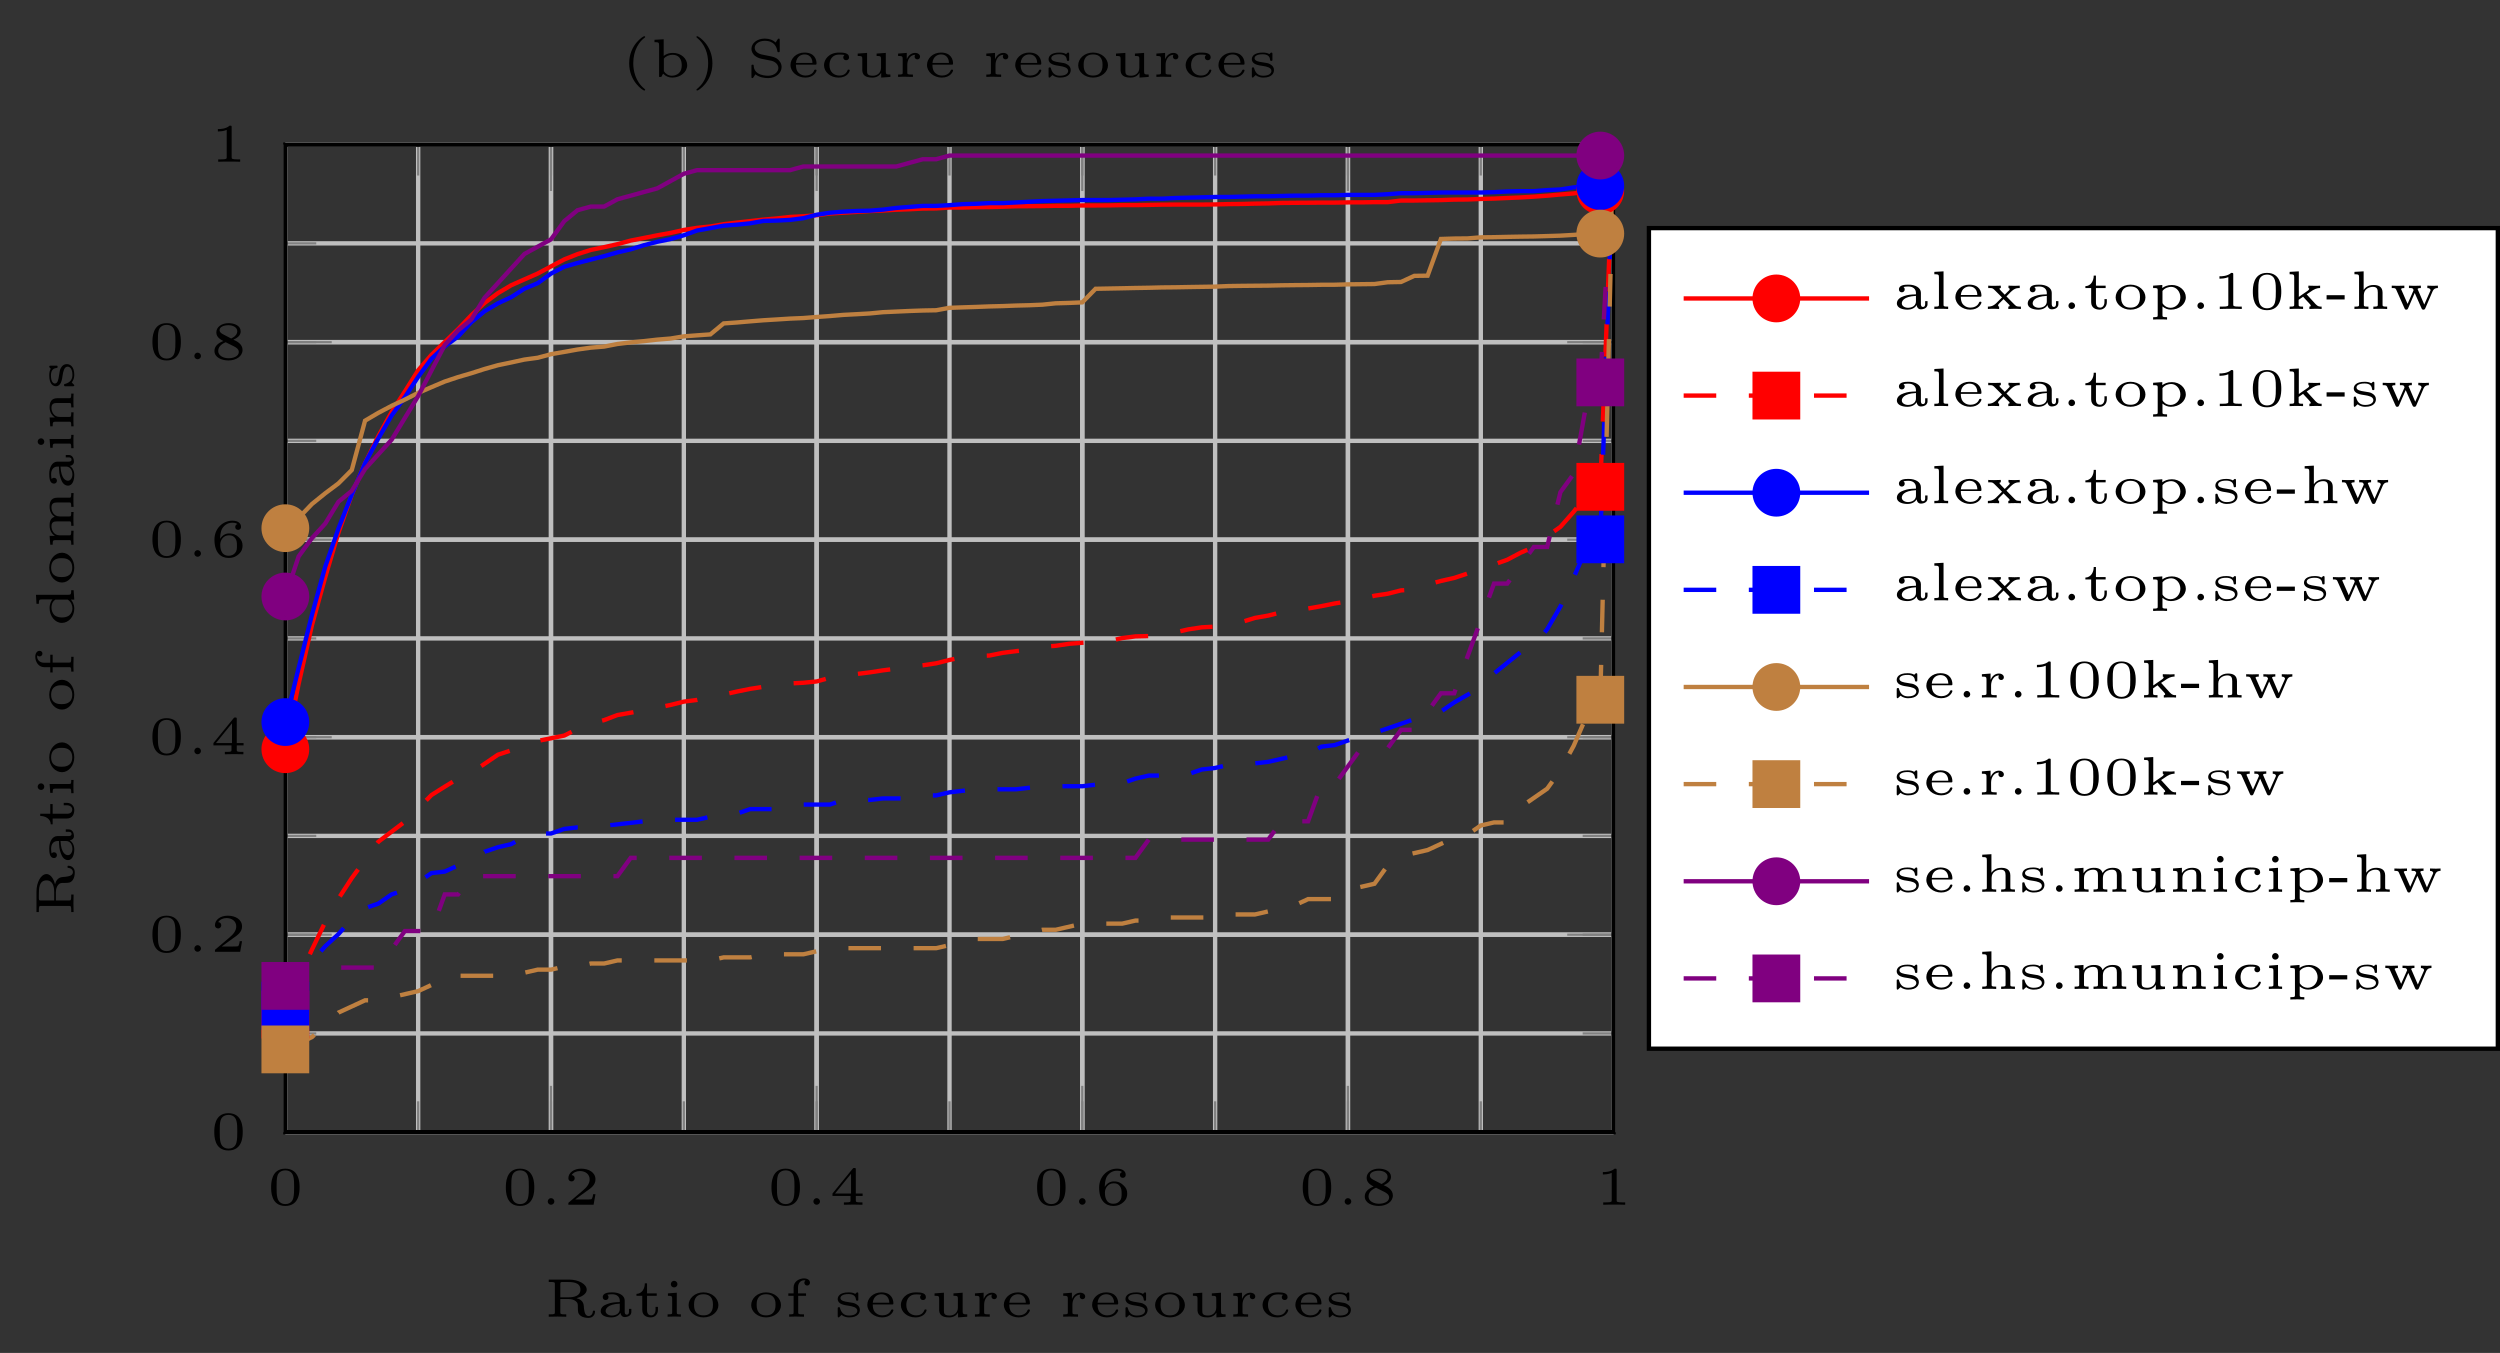 <?xml version="1.0" encoding="UTF-8"?>
<svg xmlns="http://www.w3.org/2000/svg" xmlns:xlink="http://www.w3.org/1999/xlink" width="229.335pt" height="124.11pt" viewBox="0 0 229.335 124.11" version="1.1">
<rect x="0" y="0" width="229.335" height="124.11" fill="#333333" stroke="none"/>
<defs>
<g>
<symbol overflow="visible" id="glyph0-0">
<path style="stroke:none;" d=""/>
</symbol>
<symbol overflow="visible" id="glyph0-1">
<path style="stroke:none;" d="M 3 -1.594 C 3 -1.953 3 -3.312 1.688 -3.312 C 0.391 -3.312 0.391 -1.953 0.391 -1.594 C 0.391 -1.234 0.391 0.109 1.688 0.109 C 3 0.109 3 -1.234 3 -1.594 Z M 2.5 -1.656 C 2.5 -1.312 2.5 -0.906 2.422 -0.609 C 2.297 -0.125 1.891 -0.062 1.688 -0.062 C 1.516 -0.062 1.094 -0.125 0.969 -0.625 C 0.891 -0.891 0.891 -1.25 0.891 -1.656 C 0.891 -2.031 0.891 -2.375 0.969 -2.656 C 1.094 -3.078 1.484 -3.156 1.688 -3.156 C 2.062 -3.156 2.328 -2.969 2.422 -2.609 C 2.5 -2.359 2.5 -1.953 2.5 -1.656 Z M 2.5 -1.656 "/>
</symbol>
<symbol overflow="visible" id="glyph0-2">
<path style="stroke:none;" d="M 2.938 -0.969 L 2.719 -0.969 C 2.719 -0.875 2.656 -0.562 2.578 -0.516 C 2.547 -0.484 2.125 -0.484 2.047 -0.484 L 1.078 -0.484 C 1.406 -0.719 1.766 -1 2.062 -1.203 C 2.516 -1.516 2.938 -1.797 2.938 -2.328 C 2.938 -2.969 2.328 -3.312 1.625 -3.312 C 0.953 -3.312 0.453 -2.938 0.453 -2.438 C 0.453 -2.188 0.672 -2.141 0.75 -2.141 C 0.875 -2.141 1.031 -2.234 1.031 -2.438 C 1.031 -2.609 0.906 -2.719 0.75 -2.719 C 0.891 -2.953 1.188 -3.094 1.516 -3.094 C 2 -3.094 2.406 -2.812 2.406 -2.328 C 2.406 -1.906 2.109 -1.578 1.734 -1.266 L 0.516 -0.234 C 0.469 -0.188 0.453 -0.188 0.453 -0.156 L 0.453 0 L 2.766 0 Z M 2.938 -0.969 "/>
</symbol>
<symbol overflow="visible" id="glyph0-3">
<path style="stroke:none;" d="M 3.078 -0.812 L 3.078 -1.031 L 2.453 -1.031 L 2.453 -3.219 C 2.453 -3.344 2.453 -3.375 2.312 -3.375 C 2.219 -3.375 2.219 -3.375 2.156 -3.297 L 0.312 -1.031 L 0.312 -0.812 L 1.969 -0.812 L 1.969 -0.422 C 1.969 -0.266 1.969 -0.219 1.547 -0.219 L 1.359 -0.219 L 1.359 0 L 2.219 -0.016 L 3.062 0 L 3.062 -0.219 L 2.891 -0.219 C 2.453 -0.219 2.453 -0.266 2.453 -0.422 L 2.453 -0.812 Z M 2.016 -1.031 L 0.547 -1.031 L 2.016 -2.844 Z M 2.016 -1.031 "/>
</symbol>
<symbol overflow="visible" id="glyph0-4">
<path style="stroke:none;" d="M 2.984 -1.016 C 2.984 -1.328 2.891 -1.562 2.625 -1.797 C 2.406 -2 2.188 -2.141 1.75 -2.141 C 1.453 -2.141 1.141 -2 0.922 -1.641 C 0.938 -1.859 0.938 -2.266 1.109 -2.578 C 1.266 -2.844 1.578 -3.125 2.047 -3.125 C 2.141 -3.125 2.375 -3.125 2.516 -3 C 2.438 -2.984 2.312 -2.906 2.312 -2.734 C 2.312 -2.578 2.422 -2.469 2.578 -2.469 C 2.656 -2.469 2.844 -2.516 2.844 -2.75 C 2.844 -3.016 2.641 -3.312 2.047 -3.312 C 1.188 -3.312 0.406 -2.609 0.406 -1.578 C 0.406 -0.391 0.984 0.109 1.703 0.109 C 2.203 0.109 2.438 -0.078 2.609 -0.219 C 2.922 -0.484 2.984 -0.766 2.984 -1.016 Z M 2.469 -1.031 C 2.469 -0.734 2.469 -0.547 2.297 -0.344 C 2.156 -0.188 1.984 -0.094 1.703 -0.094 C 0.938 -0.094 0.938 -0.922 0.938 -1.125 C 0.938 -1.516 1.219 -1.969 1.734 -1.969 C 2 -1.969 2.156 -1.906 2.312 -1.703 C 2.453 -1.516 2.469 -1.312 2.469 -1.031 Z M 2.469 -1.031 "/>
</symbol>
<symbol overflow="visible" id="glyph0-5">
<path style="stroke:none;" d="M 2.984 -0.859 C 2.984 -1.391 2.469 -1.656 2.141 -1.797 C 2.656 -2.016 2.812 -2.281 2.812 -2.562 C 2.812 -3.078 2.25 -3.312 1.703 -3.312 C 1.078 -3.312 0.578 -2.969 0.578 -2.469 C 0.578 -2.016 0.969 -1.812 1.219 -1.672 C 0.703 -1.469 0.406 -1.172 0.406 -0.766 C 0.406 -0.172 1.062 0.109 1.688 0.109 C 2.391 0.109 2.984 -0.266 2.984 -0.859 Z M 2.5 -2.562 C 2.5 -2.125 1.938 -1.906 1.938 -1.906 C 1.938 -1.906 1.922 -1.906 1.875 -1.938 L 1.156 -2.312 C 0.953 -2.422 0.875 -2.547 0.875 -2.672 C 0.875 -2.984 1.297 -3.125 1.688 -3.125 C 2.094 -3.125 2.5 -2.938 2.5 -2.562 Z M 2.641 -0.672 C 2.641 -0.266 2.141 -0.094 1.703 -0.094 C 1.25 -0.094 0.75 -0.312 0.75 -0.766 C 0.75 -1.266 1.281 -1.5 1.438 -1.562 L 2.219 -1.172 C 2.391 -1.078 2.641 -0.938 2.641 -0.672 Z M 2.641 -0.672 "/>
</symbol>
<symbol overflow="visible" id="glyph0-6">
<path style="stroke:none;" d="M 2.766 0 L 2.766 -0.219 L 2.516 -0.219 C 1.984 -0.219 1.984 -0.281 1.984 -0.422 L 1.984 -3.172 C 1.984 -3.312 1.969 -3.312 1.797 -3.312 C 1.453 -3 0.891 -3 0.797 -3 L 0.719 -3 L 0.719 -2.781 L 0.797 -2.781 C 0.906 -2.781 1.234 -2.797 1.531 -2.922 L 1.531 -0.422 C 1.531 -0.281 1.531 -0.219 1 -0.219 L 0.75 -0.219 L 0.75 0 C 1.016 -0.016 1.469 -0.016 1.75 -0.016 C 2.047 -0.016 2.484 -0.016 2.766 0 Z M 2.766 0 "/>
</symbol>
<symbol overflow="visible" id="glyph0-7">
<path style="stroke:none;" d="M 4.672 -0.469 C 4.672 -0.562 4.625 -0.562 4.562 -0.562 C 4.484 -0.562 4.469 -0.531 4.469 -0.469 C 4.438 -0.188 4.25 -0.062 4.094 -0.062 C 3.75 -0.062 3.703 -0.438 3.656 -0.75 C 3.656 -0.891 3.625 -1.094 3.609 -1.156 C 3.531 -1.453 3.281 -1.625 2.969 -1.703 C 3.297 -1.781 3.906 -2.031 3.906 -2.484 C 3.906 -3 3.141 -3.406 2.312 -3.406 L 0.422 -3.406 L 0.422 -3.188 L 0.578 -3.188 C 0.984 -3.188 0.984 -3.141 0.984 -2.984 L 0.984 -0.422 C 0.984 -0.266 0.984 -0.219 0.578 -0.219 L 0.422 -0.219 L 0.422 0 L 1.234 -0.016 L 2.031 0 L 2.031 -0.219 L 1.891 -0.219 C 1.484 -0.219 1.484 -0.266 1.484 -0.422 L 1.484 -1.625 L 2.25 -1.625 C 2.516 -1.625 2.75 -1.547 2.906 -1.422 C 3.094 -1.266 3.094 -1.156 3.094 -0.859 C 3.094 -0.469 3.094 -0.281 3.359 -0.078 C 3.547 0.062 3.844 0.109 4.062 0.109 C 4.547 0.109 4.672 -0.297 4.672 -0.469 Z M 3.328 -2.484 C 3.328 -1.906 2.75 -1.781 2.25 -1.781 L 1.484 -1.781 L 1.484 -3 C 1.484 -3.141 1.5 -3.172 1.641 -3.188 L 2 -3.188 C 2.562 -3.188 3.328 -3.188 3.328 -2.484 Z M 3.328 -2.484 "/>
</symbol>
<symbol overflow="visible" id="glyph0-8">
<path style="stroke:none;" d="M 3.172 -0.453 L 3.172 -0.719 L 2.953 -0.719 L 2.953 -0.453 C 2.953 -0.406 2.953 -0.188 2.75 -0.188 C 2.562 -0.188 2.562 -0.406 2.562 -0.453 L 2.562 -1.484 C 2.562 -1.953 2.047 -2.234 1.438 -2.234 C 1.125 -2.234 0.547 -2.219 0.547 -1.797 C 0.547 -1.609 0.688 -1.531 0.812 -1.531 C 0.953 -1.531 1.078 -1.625 1.078 -1.797 C 1.078 -1.906 1.016 -1.984 0.969 -2.016 C 1.125 -2.062 1.375 -2.062 1.422 -2.062 C 1.844 -2.062 2.109 -1.828 2.109 -1.469 L 2.109 -1.344 C 1.625 -1.328 1.359 -1.312 0.984 -1.172 C 0.641 -1.062 0.359 -0.844 0.359 -0.516 C 0.359 -0.062 0.938 0.062 1.328 0.062 C 1.719 0.062 2.016 -0.094 2.172 -0.359 C 2.188 -0.172 2.312 0.031 2.562 0.031 C 2.594 0.031 3.172 0.031 3.172 -0.453 Z M 2.109 -0.703 C 2.109 -0.156 1.516 -0.109 1.391 -0.109 C 1.094 -0.109 0.812 -0.266 0.812 -0.516 C 0.812 -0.688 0.922 -1.141 2.109 -1.203 Z M 2.109 -0.703 "/>
</symbol>
<symbol overflow="visible" id="glyph0-9">
<path style="stroke:none;" d="M 2.219 -0.625 L 2.219 -0.906 L 2 -0.906 L 2 -0.641 C 2 -0.266 1.781 -0.125 1.609 -0.125 C 1.219 -0.125 1.219 -0.516 1.219 -0.625 L 1.219 -1.922 L 2.109 -1.922 L 2.109 -2.141 L 1.219 -2.141 L 1.219 -3.062 L 1.016 -3.062 C 1.016 -2.594 0.766 -2.109 0.25 -2.094 L 0.25 -1.922 L 0.781 -1.922 L 0.781 -0.625 C 0.781 -0.062 1.25 0.062 1.562 0.062 C 1.938 0.062 2.219 -0.219 2.219 -0.625 Z M 2.219 -0.625 "/>
</symbol>
<symbol overflow="visible" id="glyph0-10">
<path style="stroke:none;" d="M 1.625 0 L 1.625 -0.219 C 1.297 -0.219 1.25 -0.219 1.25 -0.422 L 1.25 -2.203 L 0.438 -2.141 L 0.438 -1.922 C 0.781 -1.922 0.828 -1.891 0.828 -1.656 L 0.828 -0.422 C 0.828 -0.266 0.828 -0.219 0.5 -0.219 L 0.406 -0.219 L 0.406 0 C 0.625 -0.016 0.828 -0.016 1.031 -0.016 C 1.219 -0.016 1.438 -0.016 1.625 0 Z M 1.312 -2.984 C 1.312 -3.156 1.172 -3.297 1 -3.297 C 0.844 -3.297 0.703 -3.156 0.703 -2.984 C 0.703 -2.828 0.828 -2.688 1 -2.688 C 1.172 -2.688 1.312 -2.828 1.312 -2.984 Z M 1.312 -2.984 "/>
</symbol>
<symbol overflow="visible" id="glyph0-11">
<path style="stroke:none;" d="M 3.062 -1.062 C 3.062 -1.688 2.484 -2.234 1.688 -2.234 C 0.906 -2.234 0.328 -1.688 0.328 -1.062 C 0.328 -0.469 0.922 0.062 1.688 0.062 C 2.484 0.062 3.062 -0.469 3.062 -1.062 Z M 2.562 -1.109 C 2.562 -0.875 2.562 -0.125 1.688 -0.125 C 0.828 -0.125 0.828 -0.875 0.828 -1.109 C 0.828 -1.328 0.828 -2.062 1.688 -2.062 C 2.562 -2.062 2.562 -1.328 2.562 -1.109 Z M 2.562 -1.109 "/>
</symbol>
<symbol overflow="visible" id="glyph0-12">
<path style="stroke:none;" d="M 2.328 -3.125 C 2.328 -3.344 2.125 -3.516 1.781 -3.516 C 1.344 -3.516 0.828 -3.234 0.828 -2.688 L 0.828 -2.141 L 0.344 -2.141 L 0.344 -1.922 L 0.828 -1.922 L 0.828 -0.422 C 0.828 -0.266 0.828 -0.219 0.516 -0.219 L 0.422 -0.219 L 0.422 0 C 0.625 -0.016 0.859 -0.016 1.062 -0.016 L 1.781 0 L 1.781 -0.219 L 1.641 -0.219 C 1.25 -0.219 1.25 -0.266 1.25 -0.422 L 1.25 -1.922 L 1.969 -1.922 L 1.969 -2.141 L 1.234 -2.141 L 1.234 -2.688 C 1.234 -3.156 1.547 -3.344 1.781 -3.344 C 1.812 -3.344 1.906 -3.344 1.906 -3.328 L 1.906 -3.312 C 1.875 -3.281 1.812 -3.219 1.812 -3.125 C 1.812 -2.984 1.922 -2.859 2.078 -2.859 C 2.234 -2.859 2.328 -2.984 2.328 -3.125 Z M 2.328 -3.125 "/>
</symbol>
<symbol overflow="visible" id="glyph0-13">
<path style="stroke:none;" d="M 2.375 -0.625 C 2.375 -0.859 2.266 -1.016 2.062 -1.141 C 1.875 -1.266 1.719 -1.281 1.297 -1.344 C 0.984 -1.391 0.594 -1.453 0.594 -1.719 C 0.594 -1.891 0.797 -2.078 1.328 -2.078 C 1.75 -2.078 1.984 -1.922 2.016 -1.578 C 2.031 -1.5 2.031 -1.469 2.125 -1.469 C 2.234 -1.469 2.234 -1.5 2.234 -1.609 L 2.234 -2.094 C 2.234 -2.172 2.234 -2.234 2.141 -2.234 C 2.125 -2.234 2.109 -2.234 2.062 -2.203 C 2.047 -2.172 1.953 -2.094 1.938 -2.094 C 1.938 -2.094 1.922 -2.094 1.891 -2.125 C 1.781 -2.188 1.594 -2.234 1.344 -2.234 C 0.516 -2.234 0.344 -1.859 0.344 -1.625 C 0.344 -1.156 0.922 -1.062 1.391 -1 C 1.672 -0.953 2.141 -0.875 2.141 -0.547 C 2.141 -0.375 1.984 -0.109 1.391 -0.109 C 1.047 -0.109 0.719 -0.234 0.562 -0.766 C 0.547 -0.859 0.531 -0.875 0.453 -0.875 C 0.344 -0.875 0.344 -0.828 0.344 -0.719 L 0.344 -0.078 C 0.344 0 0.344 0.062 0.422 0.062 C 0.469 0.062 0.469 0.047 0.562 -0.047 L 0.703 -0.172 C 0.953 0.047 1.266 0.062 1.391 0.062 C 2.219 0.062 2.375 -0.375 2.375 -0.625 Z M 2.375 -0.625 "/>
</symbol>
<symbol overflow="visible" id="glyph0-14">
<path style="stroke:none;" d="M 2.719 -0.594 C 2.719 -0.672 2.641 -0.672 2.625 -0.672 C 2.547 -0.672 2.531 -0.656 2.5 -0.594 C 2.375 -0.25 2 -0.125 1.719 -0.125 C 1.312 -0.125 1.094 -0.344 1.016 -0.438 C 0.828 -0.672 0.828 -0.984 0.828 -1.125 L 2.578 -1.125 C 2.688 -1.125 2.719 -1.125 2.719 -1.234 C 2.719 -1.578 2.547 -2.234 1.609 -2.234 C 0.859 -2.234 0.328 -1.688 0.328 -1.094 C 0.328 -0.469 0.938 0.062 1.688 0.062 C 2.484 0.062 2.719 -0.5 2.719 -0.594 Z M 2.344 -1.281 L 0.828 -1.281 C 0.891 -1.938 1.375 -2.062 1.609 -2.062 C 2.297 -2.062 2.344 -1.422 2.344 -1.281 Z M 2.344 -1.281 "/>
</symbol>
<symbol overflow="visible" id="glyph0-15">
<path style="stroke:none;" d="M 2.719 -0.594 C 2.719 -0.672 2.656 -0.672 2.625 -0.672 C 2.547 -0.672 2.531 -0.656 2.516 -0.594 C 2.344 -0.172 1.984 -0.125 1.766 -0.125 C 1.328 -0.125 0.859 -0.406 0.859 -1.078 C 0.859 -1.297 0.906 -1.578 1.094 -1.781 C 1.328 -2.047 1.625 -2.047 1.781 -2.047 C 1.922 -2.047 2.062 -2.047 2.234 -2.016 C 2.172 -1.953 2.125 -1.875 2.125 -1.797 C 2.125 -1.625 2.25 -1.531 2.391 -1.531 C 2.516 -1.531 2.656 -1.609 2.656 -1.797 C 2.656 -2.219 2.109 -2.234 1.75 -2.234 C 0.781 -2.234 0.359 -1.578 0.359 -1.078 C 0.359 -0.453 0.938 0.062 1.688 0.062 C 2.562 0.062 2.719 -0.547 2.719 -0.594 Z M 2.719 -0.594 "/>
</symbol>
<symbol overflow="visible" id="glyph0-16">
<path style="stroke:none;" d="M 3.406 0 L 3.406 -0.219 C 3.031 -0.219 2.984 -0.25 2.984 -0.5 L 2.984 -2.203 L 2.141 -2.141 L 2.141 -1.922 C 2.5 -1.922 2.547 -1.891 2.547 -1.656 L 2.547 -0.844 C 2.547 -0.375 2.203 -0.109 1.797 -0.109 C 1.281 -0.109 1.266 -0.312 1.266 -0.562 L 1.266 -2.203 L 0.406 -2.141 L 0.406 -1.922 C 0.797 -1.922 0.828 -1.891 0.828 -1.641 L 0.828 -0.547 C 0.875 0.016 1.438 0.062 1.75 0.062 C 2.172 0.062 2.422 -0.141 2.562 -0.375 L 2.562 0.062 Z M 3.406 0 "/>
</symbol>
<symbol overflow="visible" id="glyph0-17">
<path style="stroke:none;" d="M 2.391 -1.859 C 2.391 -2.047 2.203 -2.203 1.938 -2.203 C 1.688 -2.203 1.375 -2.078 1.188 -1.656 L 1.172 -1.656 L 1.172 -2.203 L 0.375 -2.141 L 0.375 -1.922 C 0.75 -1.922 0.797 -1.891 0.797 -1.656 L 0.797 -0.422 C 0.797 -0.266 0.797 -0.219 0.469 -0.219 L 0.375 -0.219 L 0.375 0 C 0.594 -0.016 0.812 -0.016 1.016 -0.016 L 1.734 0 L 1.734 -0.219 L 1.594 -0.219 C 1.219 -0.219 1.219 -0.266 1.219 -0.422 L 1.219 -1.109 C 1.219 -1.578 1.484 -2.031 1.953 -2.031 C 1.953 -2.031 1.891 -1.969 1.891 -1.859 C 1.891 -1.688 2.031 -1.609 2.141 -1.609 C 2.266 -1.609 2.391 -1.688 2.391 -1.859 Z M 2.391 -1.859 "/>
</symbol>
<symbol overflow="visible" id="glyph0-18">
<path style="stroke:none;" d="M 2.219 1.172 C 2.219 1.141 2.188 1.125 2.172 1.109 C 1.297 0.406 1.125 -0.609 1.125 -1.25 C 1.125 -2.469 1.688 -3.266 2.203 -3.625 C 2.203 -3.625 2.219 -3.641 2.219 -3.672 C 2.219 -3.688 2.203 -3.734 2.125 -3.734 C 2.031 -3.734 0.75 -2.938 0.75 -1.25 C 0.75 0.438 2.031 1.25 2.125 1.25 C 2.203 1.25 2.219 1.203 2.219 1.172 Z M 2.219 1.172 "/>
</symbol>
<symbol overflow="visible" id="glyph0-19">
<path style="stroke:none;" d="M 3.375 -1.078 C 3.375 -1.672 2.828 -2.203 2.062 -2.203 C 1.797 -2.203 1.484 -2.141 1.219 -1.922 L 1.219 -3.453 L 0.375 -3.406 L 0.375 -3.188 C 0.75 -3.188 0.797 -3.156 0.797 -2.906 L 0.797 0 L 1 0 C 1.047 -0.062 1.078 -0.141 1.109 -0.203 C 1.125 -0.234 1.156 -0.266 1.172 -0.297 C 1.391 -0.062 1.688 0.062 2 0.062 C 2.766 0.062 3.375 -0.453 3.375 -1.078 Z M 2.875 -1.078 C 2.875 -0.781 2.812 -0.531 2.609 -0.344 C 2.453 -0.203 2.219 -0.109 1.969 -0.109 C 1.641 -0.109 1.375 -0.297 1.234 -0.531 L 1.234 -1.672 C 1.406 -1.906 1.734 -2.031 2.031 -2.031 C 2.625 -2.031 2.875 -1.609 2.875 -1.078 Z M 2.875 -1.078 "/>
</symbol>
<symbol overflow="visible" id="glyph0-20">
<path style="stroke:none;" d="M 1.953 -1.25 C 1.953 -2.938 0.672 -3.734 0.562 -3.734 C 0.484 -3.734 0.484 -3.672 0.484 -3.672 C 0.484 -3.672 0.484 -3.641 0.516 -3.609 C 1.266 -3.016 1.562 -2.141 1.562 -1.25 C 1.562 -0.797 1.484 -0.328 1.312 0.078 C 1.078 0.641 0.75 0.922 0.516 1.125 C 0.5 1.125 0.484 1.156 0.484 1.172 C 0.484 1.172 0.484 1.25 0.562 1.25 C 0.672 1.25 1.953 0.453 1.953 -1.25 Z M 1.953 -1.25 "/>
</symbol>
<symbol overflow="visible" id="glyph0-21">
<path style="stroke:none;" d="M 3.25 -0.906 C 3.25 -1.281 3.016 -1.5 2.938 -1.578 C 2.703 -1.812 2.422 -1.859 2.016 -1.938 C 1.734 -2 1.453 -2.047 1.406 -2.062 C 1.203 -2.109 0.781 -2.281 0.781 -2.672 C 0.781 -3 1.156 -3.312 1.703 -3.312 C 2.594 -3.312 2.812 -2.719 2.859 -2.359 C 2.875 -2.281 2.891 -2.266 2.969 -2.266 C 3.078 -2.266 3.078 -2.312 3.078 -2.406 L 3.078 -3.375 C 3.078 -3.453 3.078 -3.516 3 -3.516 C 2.969 -3.516 2.938 -3.516 2.891 -3.453 L 2.703 -3.156 C 2.469 -3.375 2.156 -3.516 1.703 -3.516 C 0.984 -3.516 0.484 -3.078 0.484 -2.578 C 0.484 -2.297 0.641 -2.078 0.781 -1.953 C 1.047 -1.734 1.297 -1.688 1.516 -1.641 L 2.312 -1.484 C 2.641 -1.406 2.953 -1.156 2.953 -0.812 C 2.953 -0.469 2.594 -0.109 2.016 -0.109 C 1.797 -0.109 1.375 -0.141 1.062 -0.344 C 0.828 -0.5 0.703 -0.719 0.688 -1.016 C 0.688 -1.094 0.688 -1.125 0.594 -1.125 C 0.484 -1.125 0.484 -1.094 0.484 -0.984 L 0.484 -0.031 C 0.484 0.062 0.484 0.109 0.562 0.109 C 0.609 0.109 0.625 0.094 0.656 0.047 C 0.672 0.016 0.844 -0.234 0.844 -0.234 C 1.219 0.047 1.688 0.109 2.016 0.109 C 2.766 0.109 3.25 -0.391 3.25 -0.906 Z M 3.25 -0.906 "/>
</symbol>
<symbol overflow="visible" id="glyph0-22">
<path style="stroke:none;" d="M 1.672 0 L 1.672 -0.219 L 1.578 -0.219 C 1.25 -0.219 1.25 -0.266 1.25 -0.422 L 1.25 -3.453 L 0.406 -3.406 L 0.406 -3.188 C 0.781 -3.188 0.828 -3.156 0.828 -2.906 L 0.828 -0.422 C 0.828 -0.266 0.828 -0.219 0.5 -0.219 L 0.406 -0.219 L 0.406 0 C 0.625 -0.016 0.828 -0.016 1.031 -0.016 C 1.25 -0.016 1.453 -0.016 1.672 0 Z M 1.672 0 "/>
</symbol>
<symbol overflow="visible" id="glyph0-23">
<path style="stroke:none;" d="M 3.297 0 L 3.297 -0.219 L 3.203 -0.219 C 2.938 -0.219 2.875 -0.266 2.828 -0.297 C 2.766 -0.328 2.188 -0.938 1.969 -1.156 C 2.578 -1.797 2.719 -1.922 3.188 -1.922 L 3.188 -2.141 C 3.047 -2.141 2.906 -2.125 2.719 -2.125 C 2.547 -2.125 2.344 -2.141 2.156 -2.141 L 2.156 -1.922 C 2.25 -1.922 2.266 -1.828 2.266 -1.828 C 2.266 -1.75 2.203 -1.688 2.062 -1.562 L 1.812 -1.312 C 1.594 -1.531 1.328 -1.797 1.328 -1.844 C 1.328 -1.922 1.438 -1.922 1.453 -1.922 L 1.453 -2.141 C 1.25 -2.141 0.875 -2.125 0.844 -2.125 C 0.641 -2.125 0.5 -2.125 0.297 -2.141 L 0.297 -1.922 L 0.391 -1.922 C 0.703 -1.922 0.703 -1.922 0.969 -1.656 L 1.562 -1.062 C 1.531 -1.031 1.094 -0.594 1.016 -0.516 C 0.875 -0.391 0.688 -0.219 0.266 -0.219 L 0.266 0 C 0.406 -0.016 0.547 -0.016 0.734 -0.016 C 0.906 -0.016 1.109 -0.016 1.297 0 L 1.297 -0.219 C 1.219 -0.234 1.203 -0.281 1.203 -0.312 C 1.203 -0.406 1.266 -0.469 1.297 -0.5 L 1.703 -0.906 C 1.875 -0.734 2.094 -0.516 2.219 -0.391 C 2.266 -0.328 2.266 -0.328 2.266 -0.312 C 2.266 -0.219 2.156 -0.219 2.141 -0.219 L 2.141 0 C 2.344 -0.016 2.719 -0.016 2.75 -0.016 C 2.953 -0.016 3.094 -0.016 3.297 0 Z M 3.297 0 "/>
</symbol>
<symbol overflow="visible" id="glyph0-24">
<path style="stroke:none;" d="M 1.312 -0.297 C 1.312 -0.469 1.172 -0.609 1 -0.609 C 0.844 -0.609 0.703 -0.469 0.703 -0.297 C 0.703 -0.141 0.828 0 1 0 C 1.172 0 1.312 -0.141 1.312 -0.297 Z M 1.312 -0.297 "/>
</symbol>
<symbol overflow="visible" id="glyph0-25">
<path style="stroke:none;" d="M 3.375 -1.078 C 3.375 -1.672 2.828 -2.203 2.094 -2.203 C 1.688 -2.203 1.391 -2.062 1.219 -1.922 L 1.219 -2.203 L 0.375 -2.141 L 0.375 -1.922 C 0.734 -1.922 0.797 -1.922 0.797 -1.719 L 0.797 0.547 C 0.797 0.703 0.797 0.75 0.469 0.75 L 0.375 0.75 L 0.375 0.969 C 0.594 0.953 0.797 0.953 1.016 0.953 C 1.219 0.953 1.438 0.953 1.656 0.969 L 1.656 0.75 L 1.562 0.75 C 1.234 0.75 1.234 0.703 1.234 0.547 L 1.234 -0.234 C 1.453 -0.047 1.719 0.062 2 0.062 C 2.766 0.062 3.375 -0.453 3.375 -1.078 Z M 2.875 -1.078 C 2.875 -0.531 2.469 -0.109 1.969 -0.109 C 1.75 -0.109 1.484 -0.203 1.312 -0.422 C 1.234 -0.516 1.234 -0.516 1.234 -0.625 L 1.234 -1.656 C 1.453 -1.953 1.828 -2.031 2.031 -2.031 C 2.516 -2.031 2.875 -1.578 2.875 -1.078 Z M 2.875 -1.078 "/>
</symbol>
<symbol overflow="visible" id="glyph0-26">
<path style="stroke:none;" d="M 3.312 0 L 3.312 -0.219 C 3.094 -0.219 2.969 -0.219 2.75 -0.453 L 1.938 -1.344 C 2.016 -1.406 2.469 -1.703 2.5 -1.719 C 2.828 -1.922 3.078 -1.922 3.172 -1.922 L 3.172 -2.141 C 3 -2.125 2.812 -2.125 2.75 -2.125 C 2.562 -2.125 2.266 -2.141 2.094 -2.141 L 2.094 -1.922 C 2.172 -1.922 2.172 -1.859 2.172 -1.859 C 2.172 -1.844 2.172 -1.766 2.031 -1.672 L 1.219 -1.109 L 1.219 -3.453 L 0.375 -3.406 L 0.375 -3.188 C 0.75 -3.188 0.797 -3.156 0.797 -2.906 L 0.797 -0.422 C 0.797 -0.266 0.797 -0.219 0.469 -0.219 L 0.375 -0.219 L 0.375 0 C 0.578 -0.016 0.797 -0.016 0.984 -0.016 C 1.188 -0.016 1.422 -0.016 1.609 0 L 1.609 -0.219 L 1.516 -0.219 C 1.203 -0.219 1.203 -0.266 1.203 -0.422 L 1.203 -0.844 L 1.609 -1.125 L 2.172 -0.516 C 2.266 -0.422 2.312 -0.359 2.312 -0.297 C 2.312 -0.219 2.219 -0.219 2.188 -0.219 L 2.188 0 C 2.391 -0.016 2.734 -0.016 2.812 -0.016 C 3 -0.016 3.141 -0.016 3.312 0 Z M 3.312 0 "/>
</symbol>
<symbol overflow="visible" id="glyph0-27">
<path style="stroke:none;" d="M 1.859 -0.875 L 1.859 -1.266 L 0.203 -1.266 L 0.203 -0.875 Z M 1.859 -0.875 "/>
</symbol>
<symbol overflow="visible" id="glyph0-28">
<path style="stroke:none;" d="M 3.406 0 L 3.406 -0.219 L 3.312 -0.219 C 2.984 -0.219 2.984 -0.266 2.984 -0.422 L 2.984 -1.5 C 2.984 -2.047 2.609 -2.203 2.156 -2.203 C 1.578 -2.203 1.328 -1.859 1.25 -1.75 L 1.25 -3.453 L 0.406 -3.406 L 0.406 -3.188 C 0.781 -3.188 0.828 -3.156 0.828 -2.906 L 0.828 -0.422 C 0.828 -0.266 0.828 -0.219 0.5 -0.219 L 0.406 -0.219 L 0.406 0 C 0.625 -0.016 0.828 -0.016 1.047 -0.016 C 1.25 -0.016 1.469 -0.016 1.688 0 L 1.688 -0.219 L 1.594 -0.219 C 1.266 -0.219 1.266 -0.266 1.266 -0.422 L 1.266 -1.281 C 1.266 -1.844 1.781 -2.031 2.094 -2.031 C 2.469 -2.031 2.547 -1.828 2.547 -1.516 L 2.547 -0.422 C 2.547 -0.266 2.547 -0.219 2.219 -0.219 L 2.141 -0.219 L 2.141 0 C 2.344 -0.016 2.562 -0.016 2.766 -0.016 C 2.984 -0.016 3.188 -0.016 3.406 0 Z M 3.406 0 "/>
</symbol>
<symbol overflow="visible" id="glyph0-29">
<path style="stroke:none;" d="M 4.5 -1.922 L 4.5 -2.141 C 4.359 -2.141 4.234 -2.125 4.078 -2.125 C 3.906 -2.125 3.703 -2.141 3.531 -2.141 L 3.531 -1.922 C 3.75 -1.922 3.828 -1.812 3.828 -1.719 C 3.828 -1.703 3.812 -1.656 3.797 -1.641 L 3.25 -0.406 L 2.672 -1.75 C 2.641 -1.797 2.641 -1.812 2.641 -1.812 C 2.641 -1.922 2.828 -1.922 2.938 -1.922 L 2.938 -2.141 C 2.734 -2.141 2.531 -2.125 2.344 -2.125 C 2.156 -2.125 2.016 -2.141 1.844 -2.141 L 1.844 -1.922 C 1.938 -1.922 2.078 -1.922 2.141 -1.906 C 2.203 -1.875 2.266 -1.781 2.266 -1.734 C 2.266 -1.734 2.25 -1.688 2.25 -1.672 L 1.719 -0.469 L 1.156 -1.75 C 1.141 -1.766 1.125 -1.797 1.125 -1.812 C 1.125 -1.922 1.328 -1.922 1.422 -1.922 L 1.422 -2.141 C 1.219 -2.141 1.016 -2.125 0.812 -2.125 C 0.641 -2.125 0.438 -2.141 0.266 -2.141 L 0.266 -1.922 C 0.516 -1.922 0.609 -1.922 0.672 -1.781 L 1.438 -0.062 C 1.484 0.047 1.531 0.062 1.594 0.062 C 1.688 0.062 1.719 0.031 1.766 -0.062 L 2.375 -1.469 L 3 -0.062 C 3.047 0.031 3.078 0.062 3.172 0.062 C 3.234 0.062 3.297 0.047 3.344 -0.062 L 4.016 -1.625 C 4.141 -1.906 4.359 -1.922 4.5 -1.922 Z M 4.5 -1.922 "/>
</symbol>
<symbol overflow="visible" id="glyph0-30">
<path style="stroke:none;" d="M 5.141 0 L 5.141 -0.219 L 5.047 -0.219 C 4.719 -0.219 4.719 -0.266 4.719 -0.422 L 4.719 -1.5 C 4.719 -2.125 4.25 -2.203 3.891 -2.203 C 3.391 -2.203 3.109 -1.953 2.969 -1.734 C 2.844 -2.203 2.344 -2.203 2.156 -2.203 C 1.641 -2.203 1.344 -1.922 1.219 -1.719 L 1.219 -2.203 L 0.406 -2.141 L 0.406 -1.922 C 0.781 -1.922 0.828 -1.891 0.828 -1.656 L 0.828 -0.422 C 0.828 -0.266 0.828 -0.219 0.5 -0.219 L 0.406 -0.219 L 0.406 0 C 0.625 -0.016 0.828 -0.016 1.047 -0.016 C 1.25 -0.016 1.469 -0.016 1.688 0 L 1.688 -0.219 L 1.594 -0.219 C 1.266 -0.219 1.266 -0.266 1.266 -0.422 L 1.266 -1.281 C 1.266 -1.844 1.781 -2.031 2.094 -2.031 C 2.469 -2.031 2.547 -1.828 2.547 -1.516 L 2.547 -0.422 C 2.547 -0.266 2.547 -0.219 2.234 -0.219 L 2.141 -0.219 L 2.141 0 C 2.359 -0.016 2.562 -0.016 2.781 -0.016 C 2.984 -0.016 3.203 -0.016 3.406 0 L 3.406 -0.219 L 3.312 -0.219 C 3 -0.219 3 -0.266 3 -0.422 L 3 -1.281 C 3 -1.844 3.5 -2.031 3.828 -2.031 C 4.188 -2.031 4.281 -1.828 4.281 -1.516 L 4.281 -0.422 C 4.281 -0.266 4.281 -0.219 3.953 -0.219 L 3.875 -0.219 L 3.875 0 C 4.078 -0.016 4.297 -0.016 4.5 -0.016 C 4.719 -0.016 4.922 -0.016 5.141 0 Z M 5.141 0 "/>
</symbol>
<symbol overflow="visible" id="glyph0-31">
<path style="stroke:none;" d="M 3.406 0 L 3.406 -0.219 L 3.312 -0.219 C 2.984 -0.219 2.984 -0.266 2.984 -0.422 L 2.984 -1.5 C 2.984 -2.047 2.609 -2.203 2.156 -2.203 C 1.625 -2.203 1.344 -1.906 1.219 -1.719 L 1.219 -2.203 L 0.406 -2.141 L 0.406 -1.922 C 0.781 -1.922 0.828 -1.891 0.828 -1.656 L 0.828 -0.422 C 0.828 -0.266 0.828 -0.219 0.5 -0.219 L 0.406 -0.219 L 0.406 0 C 0.625 -0.016 0.828 -0.016 1.047 -0.016 C 1.25 -0.016 1.469 -0.016 1.688 0 L 1.688 -0.219 L 1.594 -0.219 C 1.266 -0.219 1.266 -0.266 1.266 -0.422 L 1.266 -1.281 C 1.266 -1.844 1.781 -2.031 2.094 -2.031 C 2.469 -2.031 2.547 -1.828 2.547 -1.516 L 2.547 -0.422 C 2.547 -0.266 2.547 -0.219 2.219 -0.219 L 2.141 -0.219 L 2.141 0 C 2.344 -0.016 2.562 -0.016 2.766 -0.016 C 2.984 -0.016 3.188 -0.016 3.406 0 Z M 3.406 0 "/>
</symbol>
<symbol overflow="visible" id="glyph1-0">
<path style="stroke:none;" d=""/>
</symbol>
<symbol overflow="visible" id="glyph1-1">
<path style="stroke:none;" d="M 1.453 -0.297 C 1.453 -0.469 1.312 -0.609 1.141 -0.609 C 0.984 -0.609 0.844 -0.469 0.844 -0.297 C 0.844 -0.141 0.984 0 1.141 0 C 1.312 0 1.453 -0.141 1.453 -0.297 Z M 1.453 -0.297 "/>
</symbol>
<symbol overflow="visible" id="glyph2-0">
<path style="stroke:none;" d=""/>
</symbol>
<symbol overflow="visible" id="glyph2-1">
<path style="stroke:none;" d="M -0.469 -4.672 C -0.562 -4.672 -0.562 -4.625 -0.562 -4.562 C -0.562 -4.484 -0.531 -4.469 -0.469 -4.469 C -0.188 -4.438 -0.062 -4.25 -0.062 -4.094 C -0.062 -3.75 -0.438 -3.703 -0.75 -3.656 C -0.891 -3.656 -1.094 -3.625 -1.156 -3.609 C -1.453 -3.531 -1.625 -3.281 -1.703 -2.969 C -1.781 -3.297 -2.031 -3.906 -2.484 -3.906 C -3 -3.906 -3.406 -3.141 -3.406 -2.312 L -3.406 -0.422 L -3.188 -0.422 L -3.188 -0.578 C -3.188 -0.984 -3.141 -0.984 -2.984 -0.984 L -0.422 -0.984 C -0.266 -0.984 -0.219 -0.984 -0.219 -0.578 L -0.219 -0.422 L 0 -0.422 L -0.016 -1.234 L 0 -2.031 L -0.219 -2.031 L -0.219 -1.891 C -0.219 -1.484 -0.266 -1.484 -0.422 -1.484 L -1.625 -1.484 L -1.625 -2.25 C -1.625 -2.516 -1.547 -2.75 -1.422 -2.906 C -1.266 -3.094 -1.156 -3.094 -0.859 -3.094 C -0.469 -3.094 -0.281 -3.094 -0.078 -3.359 C 0.062 -3.547 0.109 -3.844 0.109 -4.062 C 0.109 -4.547 -0.297 -4.672 -0.469 -4.672 Z M -2.484 -3.328 C -1.906 -3.328 -1.781 -2.75 -1.781 -2.25 L -1.781 -1.484 L -3 -1.484 C -3.141 -1.484 -3.172 -1.5 -3.188 -1.641 L -3.188 -2 C -3.188 -2.562 -3.188 -3.328 -2.484 -3.328 Z M -2.484 -3.328 "/>
</symbol>
<symbol overflow="visible" id="glyph2-2">
<path style="stroke:none;" d="M -0.453 -3.172 L -0.719 -3.172 L -0.719 -2.953 L -0.453 -2.953 C -0.406 -2.953 -0.188 -2.953 -0.188 -2.75 C -0.188 -2.562 -0.406 -2.562 -0.453 -2.562 L -1.484 -2.562 C -1.953 -2.562 -2.234 -2.047 -2.234 -1.438 C -2.234 -1.125 -2.219 -0.547 -1.797 -0.547 C -1.609 -0.547 -1.531 -0.688 -1.531 -0.812 C -1.531 -0.953 -1.625 -1.078 -1.797 -1.078 C -1.906 -1.078 -1.984 -1.016 -2.016 -0.969 C -2.062 -1.125 -2.062 -1.375 -2.062 -1.422 C -2.062 -1.844 -1.828 -2.109 -1.469 -2.109 L -1.344 -2.109 C -1.328 -1.625 -1.312 -1.359 -1.172 -0.984 C -1.062 -0.641 -0.844 -0.359 -0.516 -0.359 C -0.062 -0.359 0.062 -0.938 0.062 -1.328 C 0.062 -1.719 -0.094 -2.016 -0.359 -2.172 C -0.172 -2.188 0.031 -2.312 0.031 -2.562 C 0.031 -2.594 0.031 -3.172 -0.453 -3.172 Z M -0.703 -2.109 C -0.156 -2.109 -0.109 -1.516 -0.109 -1.391 C -0.109 -1.094 -0.266 -0.812 -0.516 -0.812 C -0.688 -0.812 -1.141 -0.922 -1.203 -2.109 Z M -0.703 -2.109 "/>
</symbol>
<symbol overflow="visible" id="glyph2-3">
<path style="stroke:none;" d="M -0.625 -2.219 L -0.906 -2.219 L -0.906 -2 L -0.641 -2 C -0.266 -2 -0.125 -1.781 -0.125 -1.609 C -0.125 -1.219 -0.516 -1.219 -0.625 -1.219 L -1.922 -1.219 L -1.922 -2.109 L -2.141 -2.109 L -2.141 -1.219 L -3.062 -1.219 L -3.062 -1.016 C -2.594 -1.016 -2.109 -0.766 -2.094 -0.25 L -1.922 -0.25 L -1.922 -0.781 L -0.625 -0.781 C -0.062 -0.781 0.062 -1.25 0.062 -1.562 C 0.062 -1.938 -0.219 -2.219 -0.625 -2.219 Z M -0.625 -2.219 "/>
</symbol>
<symbol overflow="visible" id="glyph2-4">
<path style="stroke:none;" d="M 0 -1.625 L -0.219 -1.625 C -0.219 -1.297 -0.219 -1.25 -0.422 -1.25 L -2.203 -1.25 L -2.141 -0.438 L -1.922 -0.438 C -1.922 -0.781 -1.891 -0.828 -1.656 -0.828 L -0.422 -0.828 C -0.266 -0.828 -0.219 -0.828 -0.219 -0.5 L -0.219 -0.406 L 0 -0.406 C -0.016 -0.625 -0.016 -0.828 -0.016 -1.031 C -0.016 -1.219 -0.016 -1.438 0 -1.625 Z M -2.984 -1.312 C -3.156 -1.312 -3.297 -1.172 -3.297 -1 C -3.297 -0.844 -3.156 -0.703 -2.984 -0.703 C -2.828 -0.703 -2.688 -0.828 -2.688 -1 C -2.688 -1.172 -2.828 -1.312 -2.984 -1.312 Z M -2.984 -1.312 "/>
</symbol>
<symbol overflow="visible" id="glyph2-5">
<path style="stroke:none;" d="M -1.062 -3.062 C -1.688 -3.062 -2.234 -2.484 -2.234 -1.688 C -2.234 -0.906 -1.688 -0.328 -1.062 -0.328 C -0.469 -0.328 0.062 -0.922 0.062 -1.688 C 0.062 -2.484 -0.469 -3.062 -1.062 -3.062 Z M -1.109 -2.562 C -0.875 -2.562 -0.125 -2.562 -0.125 -1.688 C -0.125 -0.828 -0.875 -0.828 -1.109 -0.828 C -1.328 -0.828 -2.062 -0.828 -2.062 -1.688 C -2.062 -2.562 -1.328 -2.562 -1.109 -2.562 Z M -1.109 -2.562 "/>
</symbol>
<symbol overflow="visible" id="glyph2-6">
<path style="stroke:none;" d="M -3.125 -2.328 C -3.344 -2.328 -3.516 -2.125 -3.516 -1.781 C -3.516 -1.344 -3.234 -0.828 -2.688 -0.828 L -2.141 -0.828 L -2.141 -0.344 L -1.922 -0.344 L -1.922 -0.828 L -0.422 -0.828 C -0.266 -0.828 -0.219 -0.828 -0.219 -0.516 L -0.219 -0.422 L 0 -0.422 C -0.016 -0.625 -0.016 -0.859 -0.016 -1.062 L 0 -1.781 L -0.219 -1.781 L -0.219 -1.641 C -0.219 -1.25 -0.266 -1.25 -0.422 -1.25 L -1.922 -1.25 L -1.922 -1.969 L -2.141 -1.969 L -2.141 -1.234 L -2.688 -1.234 C -3.156 -1.234 -3.344 -1.547 -3.344 -1.781 C -3.344 -1.812 -3.344 -1.906 -3.328 -1.906 L -3.312 -1.906 C -3.281 -1.875 -3.219 -1.812 -3.125 -1.812 C -2.984 -1.812 -2.859 -1.922 -2.859 -2.078 C -2.859 -2.234 -2.984 -2.328 -3.125 -2.328 Z M -3.125 -2.328 "/>
</symbol>
<symbol overflow="visible" id="glyph2-7">
<path style="stroke:none;" d="M 0 -3.359 L -0.219 -3.359 C -0.219 -2.984 -0.25 -2.938 -0.5 -2.938 L -3.453 -2.938 L -3.406 -2.109 L -3.188 -2.109 C -3.188 -2.469 -3.156 -2.516 -2.906 -2.516 L -1.938 -2.516 C -2.031 -2.406 -2.203 -2.141 -2.203 -1.719 C -2.203 -0.984 -1.703 -0.359 -1.078 -0.359 C -0.469 -0.359 0.062 -0.922 0.062 -1.672 C 0.062 -2.078 -0.125 -2.359 -0.25 -2.5 L 0.062 -2.5 Z M -0.547 -2.5 C -0.172 -2.266 -0.109 -1.891 -0.109 -1.688 C -0.109 -1.453 -0.203 -1.203 -0.422 -1.031 C -0.641 -0.875 -0.922 -0.859 -1.078 -0.859 C -1.203 -0.859 -1.531 -0.875 -1.766 -1.078 C -1.938 -1.25 -2.031 -1.516 -2.031 -1.766 C -2.031 -1.906 -2.016 -2.266 -1.672 -2.5 Z M -0.547 -2.5 "/>
</symbol>
<symbol overflow="visible" id="glyph2-8">
<path style="stroke:none;" d="M 0 -5.141 L -0.219 -5.141 L -0.219 -5.047 C -0.219 -4.719 -0.266 -4.719 -0.422 -4.719 L -1.5 -4.719 C -2.125 -4.719 -2.203 -4.25 -2.203 -3.891 C -2.203 -3.391 -1.953 -3.109 -1.734 -2.969 C -2.203 -2.844 -2.203 -2.344 -2.203 -2.156 C -2.203 -1.641 -1.922 -1.344 -1.719 -1.219 L -2.203 -1.219 L -2.141 -0.406 L -1.922 -0.406 C -1.922 -0.781 -1.891 -0.828 -1.656 -0.828 L -0.422 -0.828 C -0.266 -0.828 -0.219 -0.828 -0.219 -0.5 L -0.219 -0.406 L 0 -0.406 C -0.016 -0.625 -0.016 -0.828 -0.016 -1.047 C -0.016 -1.25 -0.016 -1.469 0 -1.688 L -0.219 -1.688 L -0.219 -1.594 C -0.219 -1.266 -0.266 -1.266 -0.422 -1.266 L -1.281 -1.266 C -1.844 -1.266 -2.031 -1.781 -2.031 -2.094 C -2.031 -2.469 -1.828 -2.547 -1.516 -2.547 L -0.422 -2.547 C -0.266 -2.547 -0.219 -2.547 -0.219 -2.234 L -0.219 -2.141 L 0 -2.141 C -0.016 -2.359 -0.016 -2.562 -0.016 -2.781 C -0.016 -2.984 -0.016 -3.203 0 -3.406 L -0.219 -3.406 L -0.219 -3.312 C -0.219 -3 -0.266 -3 -0.422 -3 L -1.281 -3 C -1.844 -3 -2.031 -3.5 -2.031 -3.828 C -2.031 -4.188 -1.828 -4.281 -1.516 -4.281 L -0.422 -4.281 C -0.266 -4.281 -0.219 -4.281 -0.219 -3.953 L -0.219 -3.875 L 0 -3.875 C -0.016 -4.078 -0.016 -4.297 -0.016 -4.5 C -0.016 -4.719 -0.016 -4.922 0 -5.141 Z M 0 -5.141 "/>
</symbol>
<symbol overflow="visible" id="glyph2-9">
<path style="stroke:none;" d="M 0 -3.406 L -0.219 -3.406 L -0.219 -3.312 C -0.219 -2.984 -0.266 -2.984 -0.422 -2.984 L -1.5 -2.984 C -2.047 -2.984 -2.203 -2.609 -2.203 -2.156 C -2.203 -1.625 -1.906 -1.344 -1.719 -1.219 L -2.203 -1.219 L -2.141 -0.406 L -1.922 -0.406 C -1.922 -0.781 -1.891 -0.828 -1.656 -0.828 L -0.422 -0.828 C -0.266 -0.828 -0.219 -0.828 -0.219 -0.5 L -0.219 -0.406 L 0 -0.406 C -0.016 -0.625 -0.016 -0.828 -0.016 -1.047 C -0.016 -1.25 -0.016 -1.469 0 -1.688 L -0.219 -1.688 L -0.219 -1.594 C -0.219 -1.266 -0.266 -1.266 -0.422 -1.266 L -1.281 -1.266 C -1.844 -1.266 -2.031 -1.781 -2.031 -2.094 C -2.031 -2.469 -1.828 -2.547 -1.516 -2.547 L -0.422 -2.547 C -0.266 -2.547 -0.219 -2.547 -0.219 -2.219 L -0.219 -2.141 L 0 -2.141 C -0.016 -2.344 -0.016 -2.562 -0.016 -2.766 C -0.016 -2.984 -0.016 -3.188 0 -3.406 Z M 0 -3.406 "/>
</symbol>
<symbol overflow="visible" id="glyph2-10">
<path style="stroke:none;" d="M -0.625 -2.375 C -0.859 -2.375 -1.016 -2.266 -1.141 -2.062 C -1.266 -1.875 -1.281 -1.719 -1.344 -1.297 C -1.391 -0.984 -1.453 -0.594 -1.719 -0.594 C -1.891 -0.594 -2.078 -0.797 -2.078 -1.328 C -2.078 -1.75 -1.922 -1.984 -1.578 -2.016 C -1.5 -2.031 -1.469 -2.031 -1.469 -2.125 C -1.469 -2.234 -1.5 -2.234 -1.609 -2.234 L -2.094 -2.234 C -2.172 -2.234 -2.234 -2.234 -2.234 -2.141 C -2.234 -2.125 -2.234 -2.109 -2.203 -2.062 C -2.172 -2.047 -2.094 -1.953 -2.094 -1.938 C -2.094 -1.938 -2.094 -1.922 -2.125 -1.891 C -2.188 -1.781 -2.234 -1.594 -2.234 -1.344 C -2.234 -0.516 -1.859 -0.344 -1.625 -0.344 C -1.156 -0.344 -1.062 -0.922 -1 -1.391 C -0.953 -1.672 -0.875 -2.141 -0.547 -2.141 C -0.375 -2.141 -0.109 -1.984 -0.109 -1.391 C -0.109 -1.047 -0.234 -0.719 -0.766 -0.562 C -0.859 -0.547 -0.875 -0.531 -0.875 -0.453 C -0.875 -0.344 -0.828 -0.344 -0.719 -0.344 L -0.078 -0.344 C 0 -0.344 0.062 -0.344 0.062 -0.422 C 0.062 -0.469 0.047 -0.469 -0.047 -0.562 L -0.172 -0.703 C 0.047 -0.953 0.062 -1.266 0.062 -1.391 C 0.062 -2.219 -0.375 -2.375 -0.625 -2.375 Z M -0.625 -2.375 "/>
</symbol>
</g>
<clipPath id="clip1">
  <path d="M 26.176 13.27 L 148.02 13.27 L 148.02 75 L 26.176 75 Z M 26.176 13.27 "/>
</clipPath>
<clipPath id="clip2">
  <path d="M 26.176 13.27 L 148.02 13.27 L 148.02 99 L 26.176 99 Z M 26.176 13.27 "/>
</clipPath>
<clipPath id="clip3">
  <path d="M 26.176 13.27 L 148.02 13.27 L 148.02 72 L 26.176 72 Z M 26.176 13.27 "/>
</clipPath>
<clipPath id="clip4">
  <path d="M 26.176 13.27 L 148.02 13.27 L 148.02 98 L 26.176 98 Z M 26.176 13.27 "/>
</clipPath>
<clipPath id="clip5">
  <path d="M 26.176 13.27 L 148.02 13.27 L 148.02 55 L 26.176 55 Z M 26.176 13.27 "/>
</clipPath>
<clipPath id="clip6">
  <path d="M 26.176 13.27 L 148.02 13.27 L 148.02 102 L 26.176 102 Z M 26.176 13.27 "/>
</clipPath>
<clipPath id="clip7">
  <path d="M 26.176 13.27 L 148.02 13.27 L 148.02 61 L 26.176 61 Z M 26.176 13.27 "/>
</clipPath>
<clipPath id="clip8">
  <path d="M 26.176 13.27 L 148.02 13.27 L 148.02 97 L 26.176 97 Z M 26.176 13.27 "/>
</clipPath>
<clipPath id="clip9">
  <path d="M 151 20 L 229.336 20 L 229.336 97 L 151 97 Z M 151 20 "/>
</clipPath>
</defs>
<g id="surface1">
<path style="fill:none;stroke-width:0.399;stroke-linecap:butt;stroke-linejoin:miter;stroke:rgb(75%,75%,75%);stroke-opacity:1;stroke-miterlimit:10;" d="M -0 0.002 L -0 90.591 M 12.183 0.002 L 12.183 90.591 M 24.371 0.002 L 24.371 90.591 M 36.554 0.002 L 36.554 90.591 M 48.738 0.002 L 48.738 90.591 M 60.926 0.002 L 60.926 90.591 M 73.109 0.002 L 73.109 90.591 M 85.293 0.002 L 85.293 90.591 M 97.48 0.002 L 97.48 90.591 M 109.664 0.002 L 109.664 90.591 M 121.851 0.002 L 121.851 90.591 " transform="matrix(1,0,0,-1,26.176,103.861)"/>
<path style="fill:none;stroke-width:0.399;stroke-linecap:butt;stroke-linejoin:miter;stroke:rgb(75%,75%,75%);stroke-opacity:1;stroke-miterlimit:10;" d="M -0 0.002 L -0 90.591 M 24.367 0.002 L 24.367 90.591 M 48.738 0.002 L 48.738 90.591 M 73.105 0.002 L 73.105 90.591 M 97.472 0.002 L 97.472 90.591 M 121.84 0.002 L 121.84 90.591 " transform="matrix(1,0,0,-1,26.176,103.861)"/>
<path style="fill:none;stroke-width:0.399;stroke-linecap:butt;stroke-linejoin:miter;stroke:rgb(75%,75%,75%);stroke-opacity:1;stroke-miterlimit:10;" d="M -0 0.002 L 121.844 0.002 M -0 9.06 L 121.844 9.06 M -0 18.119 L 121.844 18.119 M -0 27.181 L 121.844 27.181 M -0 36.24 L 121.844 36.24 M -0 45.298 L 121.844 45.298 M -0 54.361 L 121.844 54.361 M -0 63.42 L 121.844 63.42 M -0 72.478 L 121.844 72.478 M -0 81.537 L 121.844 81.537 M -0 90.599 L 121.844 90.599 " transform="matrix(1,0,0,-1,26.176,103.861)"/>
<path style="fill:none;stroke-width:0.399;stroke-linecap:butt;stroke-linejoin:miter;stroke:rgb(75%,75%,75%);stroke-opacity:1;stroke-miterlimit:10;" d="M -0 0.002 L 121.844 0.002 M -0 18.119 L 121.844 18.119 M -0 36.236 L 121.844 36.236 M -0 54.353 L 121.844 54.353 M -0 72.474 L 121.844 72.474 M -0 90.591 L 121.844 90.591 " transform="matrix(1,0,0,-1,26.176,103.861)"/>
<path style="fill:none;stroke-width:0.199;stroke-linecap:butt;stroke-linejoin:miter;stroke:rgb(50%,50%,50%);stroke-opacity:1;stroke-miterlimit:10;" d="M -0 0.002 L -0 2.834 M -0 90.591 L -0 87.759 M 12.183 0.002 L 12.183 2.834 M 12.183 90.591 L 12.183 87.759 M 24.371 0.002 L 24.371 2.834 M 24.371 90.591 L 24.371 87.759 M 36.554 0.002 L 36.554 2.834 M 36.554 90.591 L 36.554 87.759 M 48.738 0.002 L 48.738 2.834 M 48.738 90.591 L 48.738 87.759 M 60.926 0.002 L 60.926 2.834 M 60.926 90.591 L 60.926 87.759 M 73.109 0.002 L 73.109 2.834 M 73.109 90.591 L 73.109 87.759 M 85.293 0.002 L 85.293 2.834 M 85.293 90.591 L 85.293 87.759 M 97.48 0.002 L 97.48 2.834 M 97.48 90.591 L 97.48 87.759 M 109.664 0.002 L 109.664 2.834 M 109.664 90.591 L 109.664 87.759 M 121.851 0.002 L 121.851 2.834 M 121.851 90.591 L 121.851 87.759 " transform="matrix(1,0,0,-1,26.176,103.861)"/>
<path style="fill:none;stroke-width:0.199;stroke-linecap:butt;stroke-linejoin:miter;stroke:rgb(50%,50%,50%);stroke-opacity:1;stroke-miterlimit:10;" d="M -0 0.002 L -0 4.252 M -0 90.591 L -0 86.341 M 24.367 0.002 L 24.367 4.252 M 24.367 90.591 L 24.367 86.341 M 48.738 0.002 L 48.738 4.252 M 48.738 90.591 L 48.738 86.341 M 73.105 0.002 L 73.105 4.252 M 73.105 90.591 L 73.105 86.341 M 97.472 0.002 L 97.472 4.252 M 97.472 90.591 L 97.472 86.341 M 121.84 0.002 L 121.84 4.252 M 121.84 90.591 L 121.84 86.341 " transform="matrix(1,0,0,-1,26.176,103.861)"/>
<path style="fill:none;stroke-width:0.199;stroke-linecap:butt;stroke-linejoin:miter;stroke:rgb(50%,50%,50%);stroke-opacity:1;stroke-miterlimit:10;" d="M -0 0.002 L 2.836 0.002 M 121.844 0.002 L 119.008 0.002 M -0 9.06 L 2.836 9.06 M 121.844 9.06 L 119.008 9.06 M -0 18.119 L 2.836 18.119 M 121.844 18.119 L 119.008 18.119 M -0 27.181 L 2.836 27.181 M 121.844 27.181 L 119.008 27.181 M -0 36.24 L 2.836 36.24 M 121.844 36.24 L 119.008 36.24 M -0 45.298 L 2.836 45.298 M 121.844 45.298 L 119.008 45.298 M -0 54.361 L 2.836 54.361 M 121.844 54.361 L 119.008 54.361 M -0 63.42 L 2.836 63.42 M 121.844 63.42 L 119.008 63.42 M -0 72.478 L 2.836 72.478 M 121.844 72.478 L 119.008 72.478 M -0 81.537 L 2.836 81.537 M 121.844 81.537 L 119.008 81.537 M -0 90.599 L 2.836 90.599 M 121.844 90.599 L 119.008 90.599 " transform="matrix(1,0,0,-1,26.176,103.861)"/>
<path style="fill:none;stroke-width:0.199;stroke-linecap:butt;stroke-linejoin:miter;stroke:rgb(50%,50%,50%);stroke-opacity:1;stroke-miterlimit:10;" d="M -0 0.002 L 4.254 0.002 M 121.844 0.002 L 117.59 0.002 M -0 18.119 L 4.254 18.119 M 121.844 18.119 L 117.59 18.119 M -0 36.236 L 4.254 36.236 M 121.844 36.236 L 117.59 36.236 M -0 54.353 L 4.254 54.353 M 121.844 54.353 L 117.59 54.353 M -0 72.474 L 4.254 72.474 M 121.844 72.474 L 117.59 72.474 M -0 90.591 L 4.254 90.591 M 121.844 90.591 L 117.59 90.591 " transform="matrix(1,0,0,-1,26.176,103.861)"/>
<path style="fill:none;stroke-width:0.399;stroke-linecap:butt;stroke-linejoin:miter;stroke:rgb(0%,0%,0%);stroke-opacity:1;stroke-miterlimit:10;" d="M -0 0.002 L -0 90.591 L 121.844 90.591 L 121.844 0.002 Z M -0 0.002 " transform="matrix(1,0,0,-1,26.176,103.861)"/>
<g style="fill:rgb(0%,0%,0%);fill-opacity:1;">
  <use xlink:href="#glyph0-1" x="24.481" y="110.518"/>
</g>
<g style="fill:rgb(0%,0%,0%);fill-opacity:1;">
  <use xlink:href="#glyph0-1" x="46.012" y="110.518"/>
</g>
<g style="fill:rgb(0%,0%,0%);fill-opacity:1;">
  <use xlink:href="#glyph1-1" x="49.402" y="110.518"/>
</g>
<g style="fill:rgb(0%,0%,0%);fill-opacity:1;">
  <use xlink:href="#glyph0-2" x="51.686" y="110.518"/>
</g>
<g style="fill:rgb(0%,0%,0%);fill-opacity:1;">
  <use xlink:href="#glyph0-1" x="70.38" y="110.518"/>
</g>
<g style="fill:rgb(0%,0%,0%);fill-opacity:1;">
  <use xlink:href="#glyph1-1" x="73.771" y="110.518"/>
</g>
<g style="fill:rgb(0%,0%,0%);fill-opacity:1;">
  <use xlink:href="#glyph0-3" x="76.054" y="110.518"/>
</g>
<g style="fill:rgb(0%,0%,0%);fill-opacity:1;">
  <use xlink:href="#glyph0-1" x="94.747" y="110.518"/>
</g>
<g style="fill:rgb(0%,0%,0%);fill-opacity:1;">
  <use xlink:href="#glyph1-1" x="98.137" y="110.518"/>
</g>
<g style="fill:rgb(0%,0%,0%);fill-opacity:1;">
  <use xlink:href="#glyph0-4" x="100.421" y="110.518"/>
</g>
<g style="fill:rgb(0%,0%,0%);fill-opacity:1;">
  <use xlink:href="#glyph0-1" x="119.115" y="110.518"/>
</g>
<g style="fill:rgb(0%,0%,0%);fill-opacity:1;">
  <use xlink:href="#glyph1-1" x="122.506" y="110.518"/>
</g>
<g style="fill:rgb(0%,0%,0%);fill-opacity:1;">
  <use xlink:href="#glyph0-5" x="124.789" y="110.518"/>
</g>
<g style="fill:rgb(0%,0%,0%);fill-opacity:1;">
  <use xlink:href="#glyph0-6" x="146.319" y="110.518"/>
</g>
<g style="fill:rgb(0%,0%,0%);fill-opacity:1;">
  <use xlink:href="#glyph0-1" x="19.266" y="105.429"/>
</g>
<g style="fill:rgb(0%,0%,0%);fill-opacity:1;">
  <use xlink:href="#glyph0-1" x="13.592" y="87.311"/>
</g>
<g style="fill:rgb(0%,0%,0%);fill-opacity:1;">
  <use xlink:href="#glyph1-1" x="16.983" y="87.311"/>
</g>
<g style="fill:rgb(0%,0%,0%);fill-opacity:1;">
  <use xlink:href="#glyph0-2" x="19.266" y="87.311"/>
</g>
<g style="fill:rgb(0%,0%,0%);fill-opacity:1;">
  <use xlink:href="#glyph0-1" x="13.592" y="69.193"/>
</g>
<g style="fill:rgb(0%,0%,0%);fill-opacity:1;">
  <use xlink:href="#glyph1-1" x="16.983" y="69.193"/>
</g>
<g style="fill:rgb(0%,0%,0%);fill-opacity:1;">
  <use xlink:href="#glyph0-3" x="19.266" y="69.193"/>
</g>
<g style="fill:rgb(0%,0%,0%);fill-opacity:1;">
  <use xlink:href="#glyph0-1" x="13.592" y="51.075"/>
</g>
<g style="fill:rgb(0%,0%,0%);fill-opacity:1;">
  <use xlink:href="#glyph1-1" x="16.983" y="51.075"/>
</g>
<g style="fill:rgb(0%,0%,0%);fill-opacity:1;">
  <use xlink:href="#glyph0-4" x="19.266" y="51.075"/>
</g>
<g style="fill:rgb(0%,0%,0%);fill-opacity:1;">
  <use xlink:href="#glyph0-1" x="13.592" y="32.957"/>
</g>
<g style="fill:rgb(0%,0%,0%);fill-opacity:1;">
  <use xlink:href="#glyph1-1" x="16.983" y="32.957"/>
</g>
<g style="fill:rgb(0%,0%,0%);fill-opacity:1;">
  <use xlink:href="#glyph0-5" x="19.266" y="32.957"/>
</g>
<g style="fill:rgb(0%,0%,0%);fill-opacity:1;">
  <use xlink:href="#glyph0-6" x="19.266" y="14.839"/>
</g>
<g clip-path="url(#clip1)" clip-rule="nonzero">
<path style="fill:none;stroke-width:0.399;stroke-linecap:butt;stroke-linejoin:miter;stroke:rgb(100%,0%,0%);stroke-opacity:1;stroke-miterlimit:10;" d="M -0 35.131 L 1.219 41.131 L 2.437 46.502 L 3.656 50.904 L 4.875 55.009 L 6.094 58.474 L 7.312 61.381 L 8.527 63.845 L 9.746 66.056 L 10.965 67.951 L 12.183 69.892 L 13.402 71.31 L 14.621 72.482 L 15.84 73.662 L 17.058 74.943 L 18.277 76.072 L 19.496 76.966 L 20.715 77.693 L 21.933 78.232 L 23.148 78.767 L 24.367 79.42 L 25.586 80.064 L 26.804 80.549 L 28.023 80.935 L 29.242 81.189 L 30.461 81.463 L 31.679 81.791 L 34.117 82.275 L 35.336 82.494 L 36.554 82.767 L 37.769 82.959 L 38.988 83.084 L 40.207 83.295 L 41.426 83.443 L 43.863 83.716 L 45.082 83.822 L 46.301 83.959 L 47.519 84.021 L 48.738 84.119 L 49.957 84.275 L 51.176 84.349 L 52.39 84.424 L 53.609 84.498 L 54.828 84.549 L 56.047 84.623 L 57.265 84.666 L 58.484 84.728 L 59.703 84.74 L 60.922 84.822 L 62.14 84.822 L 63.359 84.853 L 64.578 84.865 L 65.797 84.896 L 67.011 84.939 L 68.23 84.947 L 69.449 84.959 L 70.668 84.982 L 71.886 84.982 L 73.105 85.013 L 74.324 85.013 L 75.543 85.021 L 76.761 85.045 L 77.98 85.045 L 79.199 85.064 L 80.418 85.088 L 81.633 85.095 L 84.07 85.095 L 85.289 85.107 L 86.508 85.138 L 87.726 85.15 L 88.945 85.181 L 90.164 85.201 L 91.383 85.244 L 92.601 85.256 L 93.82 85.263 L 95.039 85.275 L 96.254 85.275 L 97.472 85.295 L 98.691 85.295 L 99.91 85.318 L 101.129 85.318 L 102.347 85.466 L 103.566 85.466 L 106.004 85.506 L 107.222 85.549 L 108.441 85.56 L 109.66 85.611 L 110.875 85.642 L 112.094 85.697 L 113.312 85.748 L 114.531 85.822 L 115.75 85.908 L 116.969 86.021 L 118.187 86.119 L 119.406 86.306 L 120.625 86.361 L 121.844 90.591 " transform="matrix(1,0,0,-1,26.176,103.861)"/>
</g>
<g clip-path="url(#clip2)" clip-rule="nonzero">
<path style="fill:none;stroke-width:0.399;stroke-linecap:butt;stroke-linejoin:miter;stroke:rgb(100%,0%,0%);stroke-opacity:1;stroke-dasharray:2.989,2.989;stroke-miterlimit:10;" d="M -0 10.791 L 1.219 14.091 L 2.437 16.744 L 3.656 19.271 L 4.875 21.431 L 6.094 23.31 L 7.312 24.978 L 8.527 26.642 L 9.746 27.568 L 10.965 28.49 L 12.183 29.693 L 13.402 30.927 L 14.621 31.697 L 15.84 32.439 L 17.058 32.963 L 19.496 34.627 L 20.715 35.029 L 21.933 35.552 L 23.148 35.892 L 25.586 36.384 L 26.804 37.002 L 28.023 37.494 L 29.242 37.802 L 30.461 38.267 L 32.898 38.697 L 34.117 38.943 L 35.336 39.193 L 36.554 39.498 L 37.769 39.654 L 38.988 39.931 L 40.207 40.146 L 41.426 40.423 L 42.644 40.67 L 43.863 40.857 L 45.082 41.009 L 46.301 41.166 L 47.519 41.228 L 48.738 41.349 L 49.957 41.689 L 51.176 41.873 L 52.39 42.029 L 53.609 42.181 L 54.828 42.369 L 56.047 42.521 L 57.265 42.705 L 58.484 42.83 L 59.703 43.013 L 60.922 43.322 L 62.14 43.568 L 63.359 43.693 L 64.578 43.724 L 65.797 43.97 L 67.011 44.127 L 68.23 44.248 L 69.449 44.525 L 70.668 44.619 L 71.886 44.802 L 73.105 44.896 L 74.324 44.959 L 75.543 45.048 L 76.761 45.326 L 77.98 45.482 L 79.199 45.513 L 80.418 45.759 L 81.633 45.853 L 82.851 46.131 L 84.07 46.314 L 85.289 46.377 L 86.508 46.56 L 87.726 46.806 L 88.945 47.177 L 90.164 47.392 L 91.383 47.701 L 92.601 47.947 L 93.82 48.041 L 95.039 48.256 L 96.254 48.502 L 97.472 48.689 L 98.691 48.904 L 99.91 49.213 L 101.129 49.396 L 102.347 49.705 L 103.566 49.767 L 104.785 50.232 L 106.004 50.568 L 107.222 50.845 L 108.441 51.248 L 109.66 51.681 L 110.875 52.08 L 112.094 52.513 L 113.312 53.158 L 114.531 53.685 L 115.75 54.67 L 116.969 55.533 L 118.187 56.92 L 119.406 58.494 L 120.625 59.205 L 121.844 90.591 " transform="matrix(1,0,0,-1,26.176,103.861)"/>
</g>
<g clip-path="url(#clip3)" clip-rule="nonzero">
<path style="fill:none;stroke-width:0.399;stroke-linecap:butt;stroke-linejoin:miter;stroke:rgb(0%,0%,100%);stroke-opacity:1;stroke-miterlimit:10;" d="M -0 37.623 L 1.219 42.584 L 2.437 47.447 L 3.656 51.869 L 4.875 55.384 L 6.094 58.49 L 7.312 61.381 L 8.527 63.638 L 9.746 65.74 L 10.965 67.435 L 12.183 69.287 L 13.402 70.951 L 14.621 72.08 L 15.84 72.99 L 17.058 74.306 L 18.277 75.31 L 19.496 76.033 L 20.715 76.599 L 21.933 77.381 L 23.148 77.884 L 24.367 78.763 L 25.586 79.392 L 26.804 79.736 L 28.023 80.049 L 29.242 80.365 L 30.461 80.709 L 31.679 80.99 L 32.898 81.369 L 34.117 81.681 L 35.336 81.931 L 36.554 82.279 L 37.769 82.716 L 38.988 82.935 L 40.207 83.158 L 41.426 83.252 L 42.644 83.377 L 43.863 83.595 L 45.082 83.627 L 46.301 83.689 L 47.519 83.845 L 48.738 84.162 L 49.957 84.349 L 51.176 84.443 L 52.39 84.506 L 53.609 84.537 L 54.828 84.631 L 56.047 84.787 L 58.484 84.974 L 59.703 84.974 L 60.922 85.041 L 62.14 85.134 L 63.359 85.166 L 64.578 85.228 L 65.797 85.228 L 67.011 85.291 L 69.449 85.416 L 73.105 85.509 L 75.543 85.509 L 77.98 85.572 L 79.199 85.634 L 80.418 85.634 L 81.633 85.697 L 85.289 85.791 L 86.508 85.791 L 88.945 85.853 L 90.164 85.853 L 92.601 85.916 L 93.82 85.916 L 95.039 85.951 L 96.254 85.951 L 97.472 85.982 L 99.91 85.982 L 101.129 86.045 L 102.347 86.138 L 103.566 86.138 L 106.004 86.201 L 109.66 86.201 L 110.875 86.232 L 112.094 86.295 L 113.312 86.326 L 114.531 86.326 L 115.75 86.42 L 116.969 86.482 L 118.187 86.67 L 119.406 86.795 L 120.625 86.795 L 121.844 90.591 " transform="matrix(1,0,0,-1,26.176,103.861)"/>
</g>
<g clip-path="url(#clip4)" clip-rule="nonzero">
<path style="fill:none;stroke-width:0.399;stroke-linecap:butt;stroke-linejoin:miter;stroke:rgb(0%,0%,100%);stroke-opacity:1;stroke-dasharray:2.989,2.989;stroke-miterlimit:10;" d="M -0 11.603 L 1.219 13.701 L 2.437 15.658 L 3.656 17.056 L 4.875 18.174 L 6.094 19.572 L 7.312 20.552 L 8.527 20.97 L 9.746 21.81 L 10.965 22.228 L 12.183 22.927 L 13.402 23.767 L 14.621 23.908 L 15.84 24.466 L 17.058 24.884 L 18.277 25.724 L 19.496 26.142 L 20.715 26.424 L 21.933 27.123 L 23.148 27.4 L 24.367 27.4 L 25.586 27.822 L 26.804 27.963 L 28.023 27.963 L 29.242 28.099 L 32.898 28.521 L 34.117 28.521 L 35.336 28.662 L 37.769 28.662 L 38.988 28.939 L 41.426 29.22 L 42.644 29.638 L 45.082 29.638 L 46.301 29.92 L 47.519 30.056 L 49.957 30.056 L 51.176 30.478 L 53.609 30.478 L 54.828 30.619 L 57.265 30.619 L 58.484 30.896 L 59.703 30.896 L 60.922 31.177 L 62.14 31.318 L 63.359 31.455 L 67.011 31.455 L 69.449 31.736 L 73.105 31.736 L 74.324 31.877 L 75.543 32.013 L 76.761 32.013 L 77.98 32.435 L 79.199 32.713 L 80.418 32.713 L 81.633 32.853 L 82.851 32.853 L 84.07 33.275 L 85.289 33.412 L 86.508 33.693 L 87.726 33.834 L 88.945 33.834 L 90.164 33.974 L 91.383 34.252 L 92.601 34.533 L 93.82 34.67 L 95.039 35.369 L 96.254 35.509 L 97.472 35.931 L 98.691 36.349 L 99.91 36.631 L 102.347 37.466 L 103.566 37.888 L 104.785 38.166 L 106.004 38.588 L 107.222 39.423 L 109.66 40.822 L 110.875 42.08 L 112.094 43.06 L 113.312 44.037 L 114.531 44.599 L 115.75 46.134 L 116.969 48.232 L 118.187 50.888 L 119.406 53.685 L 120.625 54.384 L 121.844 90.591 " transform="matrix(1,0,0,-1,26.176,103.861)"/>
</g>
<g clip-path="url(#clip5)" clip-rule="nonzero">
<path style="fill:none;stroke-width:0.399;stroke-linecap:butt;stroke-linejoin:miter;stroke:rgb(75%,50%,25%);stroke-opacity:1;stroke-miterlimit:10;" d="M -0 55.408 L 1.219 56.353 L 2.437 57.623 L 3.656 58.607 L 4.875 59.521 L 6.094 60.744 L 7.312 65.271 L 8.527 65.986 L 9.746 66.631 L 10.965 67.205 L 12.183 67.818 L 13.402 68.345 L 14.621 68.861 L 15.84 69.267 L 17.058 69.623 L 18.277 70.013 L 19.496 70.357 L 20.715 70.611 L 21.933 70.877 L 23.148 71.041 L 24.367 71.369 L 25.586 71.58 L 26.804 71.799 L 28.023 71.97 L 29.242 72.068 L 30.461 72.306 L 31.679 72.451 L 32.898 72.568 L 34.117 72.705 L 35.336 72.806 L 36.554 73.006 L 37.769 73.099 L 38.988 73.185 L 40.207 74.193 L 41.426 74.279 L 42.644 74.384 L 43.863 74.482 L 45.082 74.556 L 46.301 74.634 L 47.519 74.685 L 48.738 74.783 L 49.957 74.869 L 51.176 74.974 L 52.39 75.037 L 53.609 75.107 L 54.828 75.224 L 57.265 75.334 L 58.484 75.377 L 59.703 75.4 L 60.922 75.623 L 62.14 75.666 L 63.359 75.705 L 64.578 75.752 L 65.797 75.783 L 67.011 75.83 L 68.23 75.861 L 69.449 75.912 L 70.668 76.037 L 71.886 76.072 L 73.105 76.123 L 74.324 77.369 L 76.761 77.416 L 77.98 77.443 L 79.199 77.463 L 80.418 77.494 L 81.633 77.506 L 82.851 77.529 L 85.289 77.568 L 86.508 77.619 L 87.726 77.638 L 90.164 77.662 L 91.383 77.689 L 92.601 77.705 L 93.82 77.716 L 95.039 77.736 L 96.254 77.74 L 97.472 77.775 L 99.91 77.806 L 101.129 77.97 L 102.347 77.994 L 103.566 78.556 L 104.785 78.572 L 106.004 81.939 L 107.222 81.978 L 108.441 81.99 L 109.66 82.088 L 110.875 82.103 L 112.094 82.131 L 113.312 82.154 L 114.531 82.17 L 115.75 82.205 L 116.969 82.244 L 118.187 82.314 L 119.406 82.408 L 120.625 82.431 L 121.844 90.591 " transform="matrix(1,0,0,-1,26.176,103.861)"/>
</g>
<g clip-path="url(#clip6)" clip-rule="nonzero">
<path style="fill:none;stroke-width:0.399;stroke-linecap:butt;stroke-linejoin:miter;stroke:rgb(75%,50%,25%);stroke-opacity:1;stroke-dasharray:2.989,2.989;stroke-miterlimit:10;" d="M -0 7.595 L 2.437 8.72 L 3.656 9.845 L 4.875 10.974 L 7.312 12.099 L 8.527 12.099 L 12.183 12.943 L 13.402 13.506 L 14.621 14.349 L 20.715 14.349 L 21.933 14.631 L 23.148 14.912 L 24.367 14.912 L 25.586 15.193 L 26.804 15.193 L 28.023 15.474 L 29.242 15.474 L 30.461 15.756 L 38.988 15.756 L 40.207 16.037 L 42.644 16.037 L 43.863 16.318 L 47.519 16.318 L 48.738 16.599 L 49.957 16.599 L 51.176 16.881 L 59.703 16.881 L 63.359 17.724 L 65.797 17.724 L 67.011 18.006 L 69.449 18.568 L 70.668 18.568 L 73.105 19.131 L 76.761 19.131 L 77.98 19.412 L 79.199 19.412 L 80.418 19.693 L 85.289 19.693 L 86.508 19.974 L 88.945 19.974 L 92.601 20.818 L 93.82 21.381 L 96.254 21.381 L 97.472 22.228 L 99.91 22.791 L 101.129 24.478 L 102.347 25.322 L 104.785 25.884 L 107.222 27.009 L 108.441 27.291 L 109.66 28.134 L 110.875 28.416 L 112.094 28.416 L 113.312 29.822 L 115.75 31.509 L 116.969 33.197 L 118.187 35.451 L 119.406 38.263 L 120.625 39.67 L 121.844 90.591 " transform="matrix(1,0,0,-1,26.176,103.861)"/>
</g>
<g clip-path="url(#clip7)" clip-rule="nonzero">
<path style="fill:none;stroke-width:0.399;stroke-linecap:butt;stroke-linejoin:miter;stroke:rgb(50%,0%,50%);stroke-opacity:1;stroke-miterlimit:10;" d="M -0 49.142 L 1.219 52.818 L 2.437 54.49 L 3.656 55.826 L 4.875 57.834 L 6.094 58.834 L 7.312 60.841 L 8.527 62.177 L 9.746 63.517 L 12.183 67.525 L 13.402 69.869 L 14.621 72.209 L 15.84 73.545 L 17.058 74.549 L 18.277 76.552 L 19.496 77.888 L 20.715 79.228 L 21.933 80.564 L 23.148 81.232 L 24.367 81.9 L 25.586 83.572 L 26.804 84.576 L 28.023 84.912 L 29.242 84.912 L 30.461 85.58 L 31.679 85.912 L 32.898 86.248 L 34.117 86.58 L 35.336 87.252 L 36.554 87.92 L 37.769 88.252 L 46.301 88.252 L 47.519 88.588 L 56.047 88.588 L 57.265 88.924 L 58.484 89.256 L 59.703 89.256 L 60.922 89.591 L 120.625 89.591 L 121.844 90.591 " transform="matrix(1,0,0,-1,26.176,103.861)"/>
</g>
<g clip-path="url(#clip8)" clip-rule="nonzero">
<path style="fill:none;stroke-width:0.399;stroke-linecap:butt;stroke-linejoin:miter;stroke:rgb(50%,0%,50%);stroke-opacity:1;stroke-dasharray:2.989,2.989;stroke-miterlimit:10;" d="M -0 13.42 L 1.219 15.099 L 8.527 15.099 L 9.746 16.775 L 10.965 18.455 L 13.402 18.455 L 14.621 21.81 L 15.84 21.81 L 17.058 23.486 L 30.461 23.486 L 31.679 25.166 L 77.98 25.166 L 79.199 26.841 L 90.164 26.841 L 91.383 28.521 L 93.82 28.521 L 95.039 31.877 L 96.254 31.877 L 97.472 33.552 L 98.691 35.232 L 101.129 35.232 L 102.347 36.908 L 103.566 36.908 L 104.785 38.588 L 106.004 40.263 L 107.222 40.263 L 109.66 46.974 L 110.875 50.33 L 112.094 50.33 L 113.312 52.006 L 114.531 53.685 L 115.75 53.685 L 116.969 58.716 L 118.187 60.396 L 119.406 67.107 L 120.625 68.783 L 121.844 90.591 " transform="matrix(1,0,0,-1,26.176,103.861)"/>
</g>
<path style="fill-rule:nonzero;fill:rgb(100%,0%,0%);fill-opacity:1;stroke-width:0.399;stroke-linecap:butt;stroke-linejoin:miter;stroke:rgb(100%,0%,0%);stroke-opacity:1;stroke-miterlimit:10;" d="M 1.992 35.131 C 1.992 36.228 1.101 37.123 -0 37.123 C -1.102 37.123 -1.992 36.228 -1.992 35.131 C -1.992 34.029 -1.102 33.138 -0 33.138 C 1.101 33.138 1.992 34.029 1.992 35.131 Z M 1.992 35.131 " transform="matrix(1,0,0,-1,26.176,103.861)"/>
<path style="fill-rule:nonzero;fill:rgb(100%,0%,0%);fill-opacity:1;stroke-width:0.399;stroke-linecap:butt;stroke-linejoin:miter;stroke:rgb(100%,0%,0%);stroke-opacity:1;stroke-miterlimit:10;" d="M 122.617 86.361 C 122.617 87.459 121.722 88.353 120.625 88.353 C 119.523 88.353 118.633 87.459 118.633 86.361 C 118.633 85.259 119.523 84.369 120.625 84.369 C 121.722 84.369 122.617 85.259 122.617 86.361 Z M 122.617 86.361 " transform="matrix(1,0,0,-1,26.176,103.861)"/>
<path style="fill-rule:nonzero;fill:rgb(100%,0%,0%);fill-opacity:1;stroke-width:0.399;stroke-linecap:butt;stroke-linejoin:miter;stroke:rgb(100%,0%,0%);stroke-opacity:1;stroke-miterlimit:10;" d="M -1.992 8.799 L 1.992 8.799 L 1.992 12.783 L -1.992 12.783 Z M -1.992 8.799 " transform="matrix(1,0,0,-1,26.176,103.861)"/>
<path style="fill-rule:nonzero;fill:rgb(100%,0%,0%);fill-opacity:1;stroke-width:0.399;stroke-linecap:butt;stroke-linejoin:miter;stroke:rgb(100%,0%,0%);stroke-opacity:1;stroke-miterlimit:10;" d="M 118.633 57.209 L 122.617 57.209 L 122.617 61.197 L 118.633 61.197 Z M 118.633 57.209 " transform="matrix(1,0,0,-1,26.176,103.861)"/>
<path style="fill-rule:nonzero;fill:rgb(0%,0%,100%);fill-opacity:1;stroke-width:0.399;stroke-linecap:butt;stroke-linejoin:miter;stroke:rgb(0%,0%,100%);stroke-opacity:1;stroke-miterlimit:10;" d="M 1.992 37.623 C 1.992 38.724 1.101 39.615 -0 39.615 C -1.102 39.615 -1.992 38.724 -1.992 37.623 C -1.992 36.525 -1.102 35.631 -0 35.631 C 1.101 35.631 1.992 36.525 1.992 37.623 Z M 1.992 37.623 " transform="matrix(1,0,0,-1,26.176,103.861)"/>
<path style="fill-rule:nonzero;fill:rgb(0%,0%,100%);fill-opacity:1;stroke-width:0.399;stroke-linecap:butt;stroke-linejoin:miter;stroke:rgb(0%,0%,100%);stroke-opacity:1;stroke-miterlimit:10;" d="M 122.617 86.795 C 122.617 87.896 121.722 88.791 120.625 88.791 C 119.523 88.791 118.633 87.896 118.633 86.795 C 118.633 85.697 119.523 84.802 120.625 84.802 C 121.722 84.802 122.617 85.697 122.617 86.795 Z M 122.617 86.795 " transform="matrix(1,0,0,-1,26.176,103.861)"/>
<path style="fill-rule:nonzero;fill:rgb(0%,0%,100%);fill-opacity:1;stroke-width:0.399;stroke-linecap:butt;stroke-linejoin:miter;stroke:rgb(0%,0%,100%);stroke-opacity:1;stroke-miterlimit:10;" d="M -1.992 9.611 L 1.992 9.611 L 1.992 13.595 L -1.992 13.595 Z M -1.992 9.611 " transform="matrix(1,0,0,-1,26.176,103.861)"/>
<path style="fill-rule:nonzero;fill:rgb(0%,0%,100%);fill-opacity:1;stroke-width:0.399;stroke-linecap:butt;stroke-linejoin:miter;stroke:rgb(0%,0%,100%);stroke-opacity:1;stroke-miterlimit:10;" d="M 118.633 52.392 L 122.617 52.392 L 122.617 56.377 L 118.633 56.377 Z M 118.633 52.392 " transform="matrix(1,0,0,-1,26.176,103.861)"/>
<path style="fill-rule:nonzero;fill:rgb(75%,50%,25%);fill-opacity:1;stroke-width:0.399;stroke-linecap:butt;stroke-linejoin:miter;stroke:rgb(75%,50%,25%);stroke-opacity:1;stroke-miterlimit:10;" d="M 1.992 55.408 C 1.992 56.509 1.101 57.4 -0 57.4 C -1.102 57.4 -1.992 56.509 -1.992 55.408 C -1.992 54.306 -1.102 53.416 -0 53.416 C 1.101 53.416 1.992 54.306 1.992 55.408 Z M 1.992 55.408 " transform="matrix(1,0,0,-1,26.176,103.861)"/>
<path style="fill-rule:nonzero;fill:rgb(75%,50%,25%);fill-opacity:1;stroke-width:0.399;stroke-linecap:butt;stroke-linejoin:miter;stroke:rgb(75%,50%,25%);stroke-opacity:1;stroke-miterlimit:10;" d="M 122.617 82.431 C 122.617 83.533 121.722 84.424 120.625 84.424 C 119.523 84.424 118.633 83.533 118.633 82.431 C 118.633 81.33 119.523 80.439 120.625 80.439 C 121.722 80.439 122.617 81.33 122.617 82.431 Z M 122.617 82.431 " transform="matrix(1,0,0,-1,26.176,103.861)"/>
<path style="fill-rule:nonzero;fill:rgb(75%,50%,25%);fill-opacity:1;stroke-width:0.399;stroke-linecap:butt;stroke-linejoin:miter;stroke:rgb(75%,50%,25%);stroke-opacity:1;stroke-miterlimit:10;" d="M -1.992 5.603 L 1.992 5.603 L 1.992 9.588 L -1.992 9.588 Z M -1.992 5.603 " transform="matrix(1,0,0,-1,26.176,103.861)"/>
<path style="fill-rule:nonzero;fill:rgb(75%,50%,25%);fill-opacity:1;stroke-width:0.399;stroke-linecap:butt;stroke-linejoin:miter;stroke:rgb(75%,50%,25%);stroke-opacity:1;stroke-miterlimit:10;" d="M 118.633 37.677 L 122.617 37.677 L 122.617 41.662 L 118.633 41.662 Z M 118.633 37.677 " transform="matrix(1,0,0,-1,26.176,103.861)"/>
<path style="fill-rule:nonzero;fill:rgb(50%,0%,50%);fill-opacity:1;stroke-width:0.399;stroke-linecap:butt;stroke-linejoin:miter;stroke:rgb(50%,0%,50%);stroke-opacity:1;stroke-miterlimit:10;" d="M 1.992 49.142 C 1.992 50.24 1.101 51.134 -0 51.134 C -1.102 51.134 -1.992 50.24 -1.992 49.142 C -1.992 48.041 -1.102 47.15 -0 47.15 C 1.101 47.15 1.992 48.041 1.992 49.142 Z M 1.992 49.142 " transform="matrix(1,0,0,-1,26.176,103.861)"/>
<path style="fill-rule:nonzero;fill:rgb(50%,0%,50%);fill-opacity:1;stroke-width:0.399;stroke-linecap:butt;stroke-linejoin:miter;stroke:rgb(50%,0%,50%);stroke-opacity:1;stroke-miterlimit:10;" d="M 122.617 89.591 C 122.617 90.689 121.722 91.584 120.625 91.584 C 119.523 91.584 118.633 90.689 118.633 89.591 C 118.633 88.49 119.523 87.599 120.625 87.599 C 121.722 87.599 122.617 88.49 122.617 89.591 Z M 122.617 89.591 " transform="matrix(1,0,0,-1,26.176,103.861)"/>
<path style="fill-rule:nonzero;fill:rgb(50%,0%,50%);fill-opacity:1;stroke-width:0.399;stroke-linecap:butt;stroke-linejoin:miter;stroke:rgb(50%,0%,50%);stroke-opacity:1;stroke-miterlimit:10;" d="M -1.992 11.427 L 1.992 11.427 L 1.992 15.412 L -1.992 15.412 Z M -1.992 11.427 " transform="matrix(1,0,0,-1,26.176,103.861)"/>
<path style="fill-rule:nonzero;fill:rgb(50%,0%,50%);fill-opacity:1;stroke-width:0.399;stroke-linecap:butt;stroke-linejoin:miter;stroke:rgb(50%,0%,50%);stroke-opacity:1;stroke-miterlimit:10;" d="M 118.633 66.791 L 122.617 66.791 L 122.617 70.775 L 118.633 70.775 Z M 118.633 66.791 " transform="matrix(1,0,0,-1,26.176,103.861)"/>
<g style="fill:rgb(0%,0%,0%);fill-opacity:1;">
  <use xlink:href="#glyph0-7" x="49.916" y="120.789"/>
  <use xlink:href="#glyph0-8" x="54.745" y="120.789"/>
  <use xlink:href="#glyph0-9" x="58.136" y="120.789"/>
  <use xlink:href="#glyph0-10" x="60.834" y="120.789"/>
  <use xlink:href="#glyph0-11" x="62.84" y="120.789"/>
</g>
<g style="fill:rgb(0%,0%,0%);fill-opacity:1;">
  <use xlink:href="#glyph0-11" x="68.582" y="120.789"/>
  <use xlink:href="#glyph0-12" x="71.972" y="120.789"/>
</g>
<g style="fill:rgb(0%,0%,0%);fill-opacity:1;">
  <use xlink:href="#glyph0-13" x="76.503" y="120.789"/>
  <use xlink:href="#glyph0-14" x="79.235" y="120.789"/>
  <use xlink:href="#glyph0-15" x="82.28" y="120.789"/>
  <use xlink:href="#glyph0-16" x="85.324" y="120.789"/>
  <use xlink:href="#glyph0-17" x="89.06" y="120.789"/>
  <use xlink:href="#glyph0-14" x="91.758" y="120.789"/>
</g>
<g style="fill:rgb(0%,0%,0%);fill-opacity:1;">
  <use xlink:href="#glyph0-17" x="97.158" y="120.789"/>
  <use xlink:href="#glyph0-14" x="99.857" y="120.789"/>
  <use xlink:href="#glyph0-13" x="102.901" y="120.789"/>
  <use xlink:href="#glyph0-11" x="105.633" y="120.789"/>
  <use xlink:href="#glyph0-16" x="109.024" y="120.789"/>
  <use xlink:href="#glyph0-17" x="112.76" y="120.789"/>
  <use xlink:href="#glyph0-15" x="115.458" y="120.789"/>
  <use xlink:href="#glyph0-14" x="118.502" y="120.789"/>
  <use xlink:href="#glyph0-13" x="121.546" y="120.789"/>
</g>
<g style="fill:rgb(0%,0%,0%);fill-opacity:1;">
  <use xlink:href="#glyph2-1" x="6.752" y="84.088"/>
  <use xlink:href="#glyph2-2" x="6.752" y="79.259"/>
  <use xlink:href="#glyph2-3" x="6.752" y="75.868"/>
  <use xlink:href="#glyph2-4" x="6.752" y="73.17"/>
  <use xlink:href="#glyph2-5" x="6.752" y="71.164"/>
</g>
<g style="fill:rgb(0%,0%,0%);fill-opacity:1;">
  <use xlink:href="#glyph2-5" x="6.752" y="65.422"/>
  <use xlink:href="#glyph2-6" x="6.752" y="62.032"/>
</g>
<g style="fill:rgb(0%,0%,0%);fill-opacity:1;">
  <use xlink:href="#glyph2-7" x="6.752" y="57.501"/>
  <use xlink:href="#glyph2-5" x="6.752" y="53.765"/>
  <use xlink:href="#glyph2-8" x="6.752" y="50.375"/>
  <use xlink:href="#glyph2-2" x="6.752" y="44.91"/>
  <use xlink:href="#glyph2-4" x="6.752" y="41.519"/>
  <use xlink:href="#glyph2-9" x="6.752" y="39.513"/>
  <use xlink:href="#glyph2-10" x="6.752" y="35.777"/>
</g>
<g style="fill:rgb(0%,0%,0%);fill-opacity:1;">
  <use xlink:href="#glyph0-18" x="56.966" y="7.056"/>
  <use xlink:href="#glyph0-19" x="59.664" y="7.056"/>
  <use xlink:href="#glyph0-20" x="63.4" y="7.056"/>
</g>
<g style="fill:rgb(0%,0%,0%);fill-opacity:1;">
  <use xlink:href="#glyph0-21" x="68.45" y="7.056"/>
  <use xlink:href="#glyph0-14" x="72.186" y="7.056"/>
  <use xlink:href="#glyph0-15" x="75.23" y="7.056"/>
  <use xlink:href="#glyph0-16" x="78.274" y="7.056"/>
  <use xlink:href="#glyph0-17" x="82.01" y="7.056"/>
  <use xlink:href="#glyph0-14" x="84.708" y="7.056"/>
</g>
<g style="fill:rgb(0%,0%,0%);fill-opacity:1;">
  <use xlink:href="#glyph0-17" x="90.104" y="7.056"/>
  <use xlink:href="#glyph0-14" x="92.802" y="7.056"/>
  <use xlink:href="#glyph0-13" x="95.846" y="7.056"/>
  <use xlink:href="#glyph0-11" x="98.579" y="7.056"/>
  <use xlink:href="#glyph0-16" x="101.969" y="7.056"/>
  <use xlink:href="#glyph0-17" x="105.705" y="7.056"/>
  <use xlink:href="#glyph0-15" x="108.403" y="7.056"/>
  <use xlink:href="#glyph0-14" x="111.447" y="7.056"/>
  <use xlink:href="#glyph0-13" x="114.492" y="7.056"/>
</g>
<g clip-path="url(#clip9)" clip-rule="nonzero">
<path style="fill-rule:nonzero;fill:rgb(100%,100%,100%);fill-opacity:1;stroke-width:0.399;stroke-linecap:butt;stroke-linejoin:miter;stroke:rgb(0%,0%,0%);stroke-opacity:1;stroke-miterlimit:10;" d="M 125.086 7.658 L 202.961 7.658 L 202.961 82.935 L 125.086 82.935 Z M 125.086 7.658 " transform="matrix(1,0,0,-1,26.176,103.861)"/>
</g>
<path style="fill:none;stroke-width:0.399;stroke-linecap:butt;stroke-linejoin:miter;stroke:rgb(100%,0%,0%);stroke-opacity:1;stroke-miterlimit:10;" d="M 0 -0.002 L 17.008 -0.002 " transform="matrix(1,0,0,-1,154.449,27.377)"/>
<path style="fill-rule:nonzero;fill:rgb(100%,0%,0%);fill-opacity:1;stroke-width:0.399;stroke-linecap:butt;stroke-linejoin:miter;stroke:rgb(100%,0%,0%);stroke-opacity:1;stroke-miterlimit:10;" d="M 10.496 -0.002 C 10.496 1.1 9.606 1.994 8.504 1.994 C 7.403 1.994 6.512 1.1 6.512 -0.002 C 6.512 -1.1 7.403 -1.994 8.504 -1.994 C 9.606 -1.994 10.496 -1.1 10.496 -0.002 Z M 10.496 -0.002 " transform="matrix(1,0,0,-1,154.449,27.377)"/>
<g style="fill:rgb(0%,0%,0%);fill-opacity:1;">
  <use xlink:href="#glyph0-8" x="173.649" y="28.345"/>
  <use xlink:href="#glyph0-22" x="177.039" y="28.345"/>
  <use xlink:href="#glyph0-14" x="179.046" y="28.345"/>
  <use xlink:href="#glyph0-23" x="182.09" y="28.345"/>
  <use xlink:href="#glyph0-8" x="185.653" y="28.345"/>
  <use xlink:href="#glyph0-24" x="189.043" y="28.345"/>
  <use xlink:href="#glyph0-9" x="191.05" y="28.345"/>
  <use xlink:href="#glyph0-11" x="193.748" y="28.345"/>
  <use xlink:href="#glyph0-25" x="197.138" y="28.345"/>
  <use xlink:href="#glyph0-24" x="200.874" y="28.345"/>
  <use xlink:href="#glyph0-6" x="202.881" y="28.345"/>
  <use xlink:href="#glyph0-1" x="206.271" y="28.345"/>
  <use xlink:href="#glyph0-26" x="209.661" y="28.345"/>
  <use xlink:href="#glyph0-27" x="213.224" y="28.345"/>
  <use xlink:href="#glyph0-28" x="215.577" y="28.345"/>
</g>
<g style="fill:rgb(0%,0%,0%);fill-opacity:1;">
  <use xlink:href="#glyph0-29" x="219.138" y="28.345"/>
</g>
<path style="fill:none;stroke-width:0.399;stroke-linecap:butt;stroke-linejoin:miter;stroke:rgb(100%,0%,0%);stroke-opacity:1;stroke-dasharray:2.989,2.989;stroke-miterlimit:10;" d="M 0 -0.001 L 17.008 -0.001 " transform="matrix(1,0,0,-1,154.449,36.288)"/>
<path style="fill-rule:nonzero;fill:rgb(100%,0%,0%);fill-opacity:1;stroke-width:0.399;stroke-linecap:butt;stroke-linejoin:miter;stroke:rgb(100%,0%,0%);stroke-opacity:1;stroke-miterlimit:10;" d="M 6.512 -1.993 L 10.496 -1.993 L 10.496 1.991 L 6.512 1.991 Z M 6.512 -1.993 " transform="matrix(1,0,0,-1,154.449,36.288)"/>
<g style="fill:rgb(0%,0%,0%);fill-opacity:1;">
  <use xlink:href="#glyph0-8" x="173.649" y="37.256"/>
  <use xlink:href="#glyph0-22" x="177.039" y="37.256"/>
  <use xlink:href="#glyph0-14" x="179.046" y="37.256"/>
  <use xlink:href="#glyph0-23" x="182.09" y="37.256"/>
  <use xlink:href="#glyph0-8" x="185.653" y="37.256"/>
  <use xlink:href="#glyph0-24" x="189.043" y="37.256"/>
  <use xlink:href="#glyph0-9" x="191.05" y="37.256"/>
  <use xlink:href="#glyph0-11" x="193.748" y="37.256"/>
  <use xlink:href="#glyph0-25" x="197.138" y="37.256"/>
  <use xlink:href="#glyph0-24" x="200.874" y="37.256"/>
  <use xlink:href="#glyph0-6" x="202.881" y="37.256"/>
  <use xlink:href="#glyph0-1" x="206.271" y="37.256"/>
  <use xlink:href="#glyph0-26" x="209.661" y="37.256"/>
  <use xlink:href="#glyph0-27" x="213.224" y="37.256"/>
  <use xlink:href="#glyph0-13" x="215.577" y="37.256"/>
  <use xlink:href="#glyph0-29" x="218.309" y="37.256"/>
</g>
<path style="fill:none;stroke-width:0.399;stroke-linecap:butt;stroke-linejoin:miter;stroke:rgb(0%,0%,100%);stroke-opacity:1;stroke-miterlimit:10;" d="M 0 -0 L 17.008 -0 " transform="matrix(1,0,0,-1,154.449,45.199)"/>
<path style="fill-rule:nonzero;fill:rgb(0%,0%,100%);fill-opacity:1;stroke-width:0.399;stroke-linecap:butt;stroke-linejoin:miter;stroke:rgb(0%,0%,100%);stroke-opacity:1;stroke-miterlimit:10;" d="M 10.496 -0 C 10.496 1.101 9.606 1.992 8.504 1.992 C 7.403 1.992 6.512 1.101 6.512 -0 C 6.512 -1.102 7.403 -1.992 8.504 -1.992 C 9.606 -1.992 10.496 -1.102 10.496 -0 Z M 10.496 -0 " transform="matrix(1,0,0,-1,154.449,45.199)"/>
<g style="fill:rgb(0%,0%,0%);fill-opacity:1;">
  <use xlink:href="#glyph0-8" x="173.649" y="46.167"/>
  <use xlink:href="#glyph0-22" x="177.039" y="46.167"/>
  <use xlink:href="#glyph0-14" x="179.046" y="46.167"/>
  <use xlink:href="#glyph0-23" x="182.09" y="46.167"/>
  <use xlink:href="#glyph0-8" x="185.653" y="46.167"/>
  <use xlink:href="#glyph0-24" x="189.043" y="46.167"/>
  <use xlink:href="#glyph0-9" x="191.05" y="46.167"/>
  <use xlink:href="#glyph0-11" x="193.748" y="46.167"/>
  <use xlink:href="#glyph0-25" x="197.138" y="46.167"/>
  <use xlink:href="#glyph0-24" x="200.874" y="46.167"/>
  <use xlink:href="#glyph0-13" x="202.881" y="46.167"/>
  <use xlink:href="#glyph0-14" x="205.614" y="46.167"/>
  <use xlink:href="#glyph0-27" x="208.658" y="46.167"/>
  <use xlink:href="#glyph0-28" x="211.01" y="46.167"/>
</g>
<g style="fill:rgb(0%,0%,0%);fill-opacity:1;">
  <use xlink:href="#glyph0-29" x="214.571" y="46.167"/>
</g>
<path style="fill:none;stroke-width:0.399;stroke-linecap:butt;stroke-linejoin:miter;stroke:rgb(0%,0%,100%);stroke-opacity:1;stroke-dasharray:2.989,2.989;stroke-miterlimit:10;" d="M 0 0.001 L 17.008 0.001 " transform="matrix(1,0,0,-1,154.449,54.11)"/>
<path style="fill-rule:nonzero;fill:rgb(0%,0%,100%);fill-opacity:1;stroke-width:0.399;stroke-linecap:butt;stroke-linejoin:miter;stroke:rgb(0%,0%,100%);stroke-opacity:1;stroke-miterlimit:10;" d="M 6.512 -1.992 L 10.496 -1.992 L 10.496 1.993 L 6.512 1.993 Z M 6.512 -1.992 " transform="matrix(1,0,0,-1,154.449,54.11)"/>
<g style="fill:rgb(0%,0%,0%);fill-opacity:1;">
  <use xlink:href="#glyph0-8" x="173.649" y="55.078"/>
  <use xlink:href="#glyph0-22" x="177.039" y="55.078"/>
  <use xlink:href="#glyph0-14" x="179.046" y="55.078"/>
  <use xlink:href="#glyph0-23" x="182.09" y="55.078"/>
  <use xlink:href="#glyph0-8" x="185.653" y="55.078"/>
  <use xlink:href="#glyph0-24" x="189.043" y="55.078"/>
  <use xlink:href="#glyph0-9" x="191.05" y="55.078"/>
  <use xlink:href="#glyph0-11" x="193.748" y="55.078"/>
  <use xlink:href="#glyph0-25" x="197.138" y="55.078"/>
  <use xlink:href="#glyph0-24" x="200.874" y="55.078"/>
  <use xlink:href="#glyph0-13" x="202.881" y="55.078"/>
  <use xlink:href="#glyph0-14" x="205.614" y="55.078"/>
  <use xlink:href="#glyph0-27" x="208.658" y="55.078"/>
  <use xlink:href="#glyph0-13" x="211.01" y="55.078"/>
  <use xlink:href="#glyph0-29" x="213.742" y="55.078"/>
</g>
<path style="fill:none;stroke-width:0.399;stroke-linecap:butt;stroke-linejoin:miter;stroke:rgb(75%,50%,25%);stroke-opacity:1;stroke-miterlimit:10;" d="M 0 0 L 17.008 0 " transform="matrix(1,0,0,-1,154.449,63.02)"/>
<path style="fill-rule:nonzero;fill:rgb(75%,50%,25%);fill-opacity:1;stroke-width:0.399;stroke-linecap:butt;stroke-linejoin:miter;stroke:rgb(75%,50%,25%);stroke-opacity:1;stroke-miterlimit:10;" d="M 10.496 0 C 10.496 1.102 9.606 1.993 8.504 1.993 C 7.403 1.993 6.512 1.102 6.512 0 C 6.512 -1.101 7.403 -1.992 8.504 -1.992 C 9.606 -1.992 10.496 -1.101 10.496 0 Z M 10.496 0 " transform="matrix(1,0,0,-1,154.449,63.02)"/>
<g style="fill:rgb(0%,0%,0%);fill-opacity:1;">
  <use xlink:href="#glyph0-13" x="173.649" y="63.989"/>
  <use xlink:href="#glyph0-14" x="176.382" y="63.989"/>
  <use xlink:href="#glyph0-24" x="179.426" y="63.989"/>
  <use xlink:href="#glyph0-17" x="181.432" y="63.989"/>
  <use xlink:href="#glyph0-24" x="184.131" y="63.989"/>
  <use xlink:href="#glyph0-6" x="186.137" y="63.989"/>
  <use xlink:href="#glyph0-1" x="189.527" y="63.989"/>
  <use xlink:href="#glyph0-1" x="192.918" y="63.989"/>
  <use xlink:href="#glyph0-26" x="196.308" y="63.989"/>
  <use xlink:href="#glyph0-27" x="199.871" y="63.989"/>
  <use xlink:href="#glyph0-28" x="202.223" y="63.989"/>
</g>
<g style="fill:rgb(0%,0%,0%);fill-opacity:1;">
  <use xlink:href="#glyph0-29" x="205.785" y="63.989"/>
</g>
<path style="fill:none;stroke-width:0.399;stroke-linecap:butt;stroke-linejoin:miter;stroke:rgb(75%,50%,25%);stroke-opacity:1;stroke-dasharray:2.989,2.989;stroke-miterlimit:10;" d="M 0 0.001 L 17.008 0.001 " transform="matrix(1,0,0,-1,154.449,71.931)"/>
<path style="fill-rule:nonzero;fill:rgb(75%,50%,25%);fill-opacity:1;stroke-width:0.399;stroke-linecap:butt;stroke-linejoin:miter;stroke:rgb(75%,50%,25%);stroke-opacity:1;stroke-miterlimit:10;" d="M 6.512 -1.991 L 10.496 -1.991 L 10.496 1.994 L 6.512 1.994 Z M 6.512 -1.991 " transform="matrix(1,0,0,-1,154.449,71.931)"/>
<g style="fill:rgb(0%,0%,0%);fill-opacity:1;">
  <use xlink:href="#glyph0-13" x="173.649" y="72.9"/>
  <use xlink:href="#glyph0-14" x="176.382" y="72.9"/>
  <use xlink:href="#glyph0-24" x="179.426" y="72.9"/>
  <use xlink:href="#glyph0-17" x="181.432" y="72.9"/>
  <use xlink:href="#glyph0-24" x="184.131" y="72.9"/>
  <use xlink:href="#glyph0-6" x="186.137" y="72.9"/>
  <use xlink:href="#glyph0-1" x="189.527" y="72.9"/>
  <use xlink:href="#glyph0-1" x="192.918" y="72.9"/>
  <use xlink:href="#glyph0-26" x="196.308" y="72.9"/>
  <use xlink:href="#glyph0-27" x="199.871" y="72.9"/>
  <use xlink:href="#glyph0-13" x="202.223" y="72.9"/>
  <use xlink:href="#glyph0-29" x="204.956" y="72.9"/>
</g>
<path style="fill:none;stroke-width:0.399;stroke-linecap:butt;stroke-linejoin:miter;stroke:rgb(50%,0%,50%);stroke-opacity:1;stroke-miterlimit:10;" d="M 0 -0.002 L 17.008 -0.002 " transform="matrix(1,0,0,-1,154.449,80.842)"/>
<path style="fill-rule:nonzero;fill:rgb(50%,0%,50%);fill-opacity:1;stroke-width:0.399;stroke-linecap:butt;stroke-linejoin:miter;stroke:rgb(50%,0%,50%);stroke-opacity:1;stroke-miterlimit:10;" d="M 10.496 -0.002 C 10.496 1.1 9.606 1.994 8.504 1.994 C 7.403 1.994 6.512 1.1 6.512 -0.002 C 6.512 -1.099 7.403 -1.994 8.504 -1.994 C 9.606 -1.994 10.496 -1.099 10.496 -0.002 Z M 10.496 -0.002 " transform="matrix(1,0,0,-1,154.449,80.842)"/>
<g style="fill:rgb(0%,0%,0%);fill-opacity:1;">
  <use xlink:href="#glyph0-13" x="173.649" y="81.811"/>
  <use xlink:href="#glyph0-14" x="176.382" y="81.811"/>
  <use xlink:href="#glyph0-24" x="179.426" y="81.811"/>
  <use xlink:href="#glyph0-28" x="181.432" y="81.811"/>
  <use xlink:href="#glyph0-13" x="185.168" y="81.811"/>
  <use xlink:href="#glyph0-24" x="187.901" y="81.811"/>
  <use xlink:href="#glyph0-30" x="189.907" y="81.811"/>
</g>
<g style="fill:rgb(0%,0%,0%);fill-opacity:1;">
  <use xlink:href="#glyph0-16" x="195.199" y="81.811"/>
  <use xlink:href="#glyph0-31" x="198.935" y="81.811"/>
  <use xlink:href="#glyph0-10" x="202.671" y="81.811"/>
  <use xlink:href="#glyph0-15" x="204.677" y="81.811"/>
  <use xlink:href="#glyph0-10" x="207.721" y="81.811"/>
  <use xlink:href="#glyph0-25" x="209.728" y="81.811"/>
  <use xlink:href="#glyph0-27" x="213.464" y="81.811"/>
  <use xlink:href="#glyph0-28" x="215.816" y="81.811"/>
</g>
<g style="fill:rgb(0%,0%,0%);fill-opacity:1;">
  <use xlink:href="#glyph0-29" x="219.382" y="81.811"/>
</g>
<path style="fill:none;stroke-width:0.399;stroke-linecap:butt;stroke-linejoin:miter;stroke:rgb(50%,0%,50%);stroke-opacity:1;stroke-dasharray:2.989,2.989;stroke-miterlimit:10;" d="M 0 -0.001 L 17.008 -0.001 " transform="matrix(1,0,0,-1,154.449,89.753)"/>
<path style="fill-rule:nonzero;fill:rgb(50%,0%,50%);fill-opacity:1;stroke-width:0.399;stroke-linecap:butt;stroke-linejoin:miter;stroke:rgb(50%,0%,50%);stroke-opacity:1;stroke-miterlimit:10;" d="M 6.512 -1.993 L 10.496 -1.993 L 10.496 1.991 L 6.512 1.991 Z M 6.512 -1.993 " transform="matrix(1,0,0,-1,154.449,89.753)"/>
<g style="fill:rgb(0%,0%,0%);fill-opacity:1;">
  <use xlink:href="#glyph0-13" x="173.649" y="90.722"/>
  <use xlink:href="#glyph0-14" x="176.382" y="90.722"/>
  <use xlink:href="#glyph0-24" x="179.426" y="90.722"/>
  <use xlink:href="#glyph0-28" x="181.432" y="90.722"/>
  <use xlink:href="#glyph0-13" x="185.168" y="90.722"/>
  <use xlink:href="#glyph0-24" x="187.901" y="90.722"/>
  <use xlink:href="#glyph0-30" x="189.907" y="90.722"/>
</g>
<g style="fill:rgb(0%,0%,0%);fill-opacity:1;">
  <use xlink:href="#glyph0-16" x="195.199" y="90.722"/>
  <use xlink:href="#glyph0-31" x="198.935" y="90.722"/>
  <use xlink:href="#glyph0-10" x="202.671" y="90.722"/>
  <use xlink:href="#glyph0-15" x="204.677" y="90.722"/>
  <use xlink:href="#glyph0-10" x="207.721" y="90.722"/>
  <use xlink:href="#glyph0-25" x="209.728" y="90.722"/>
  <use xlink:href="#glyph0-27" x="213.464" y="90.722"/>
  <use xlink:href="#glyph0-13" x="215.816" y="90.722"/>
  <use xlink:href="#glyph0-29" x="218.548" y="90.722"/>
</g>
</g>
</svg>
